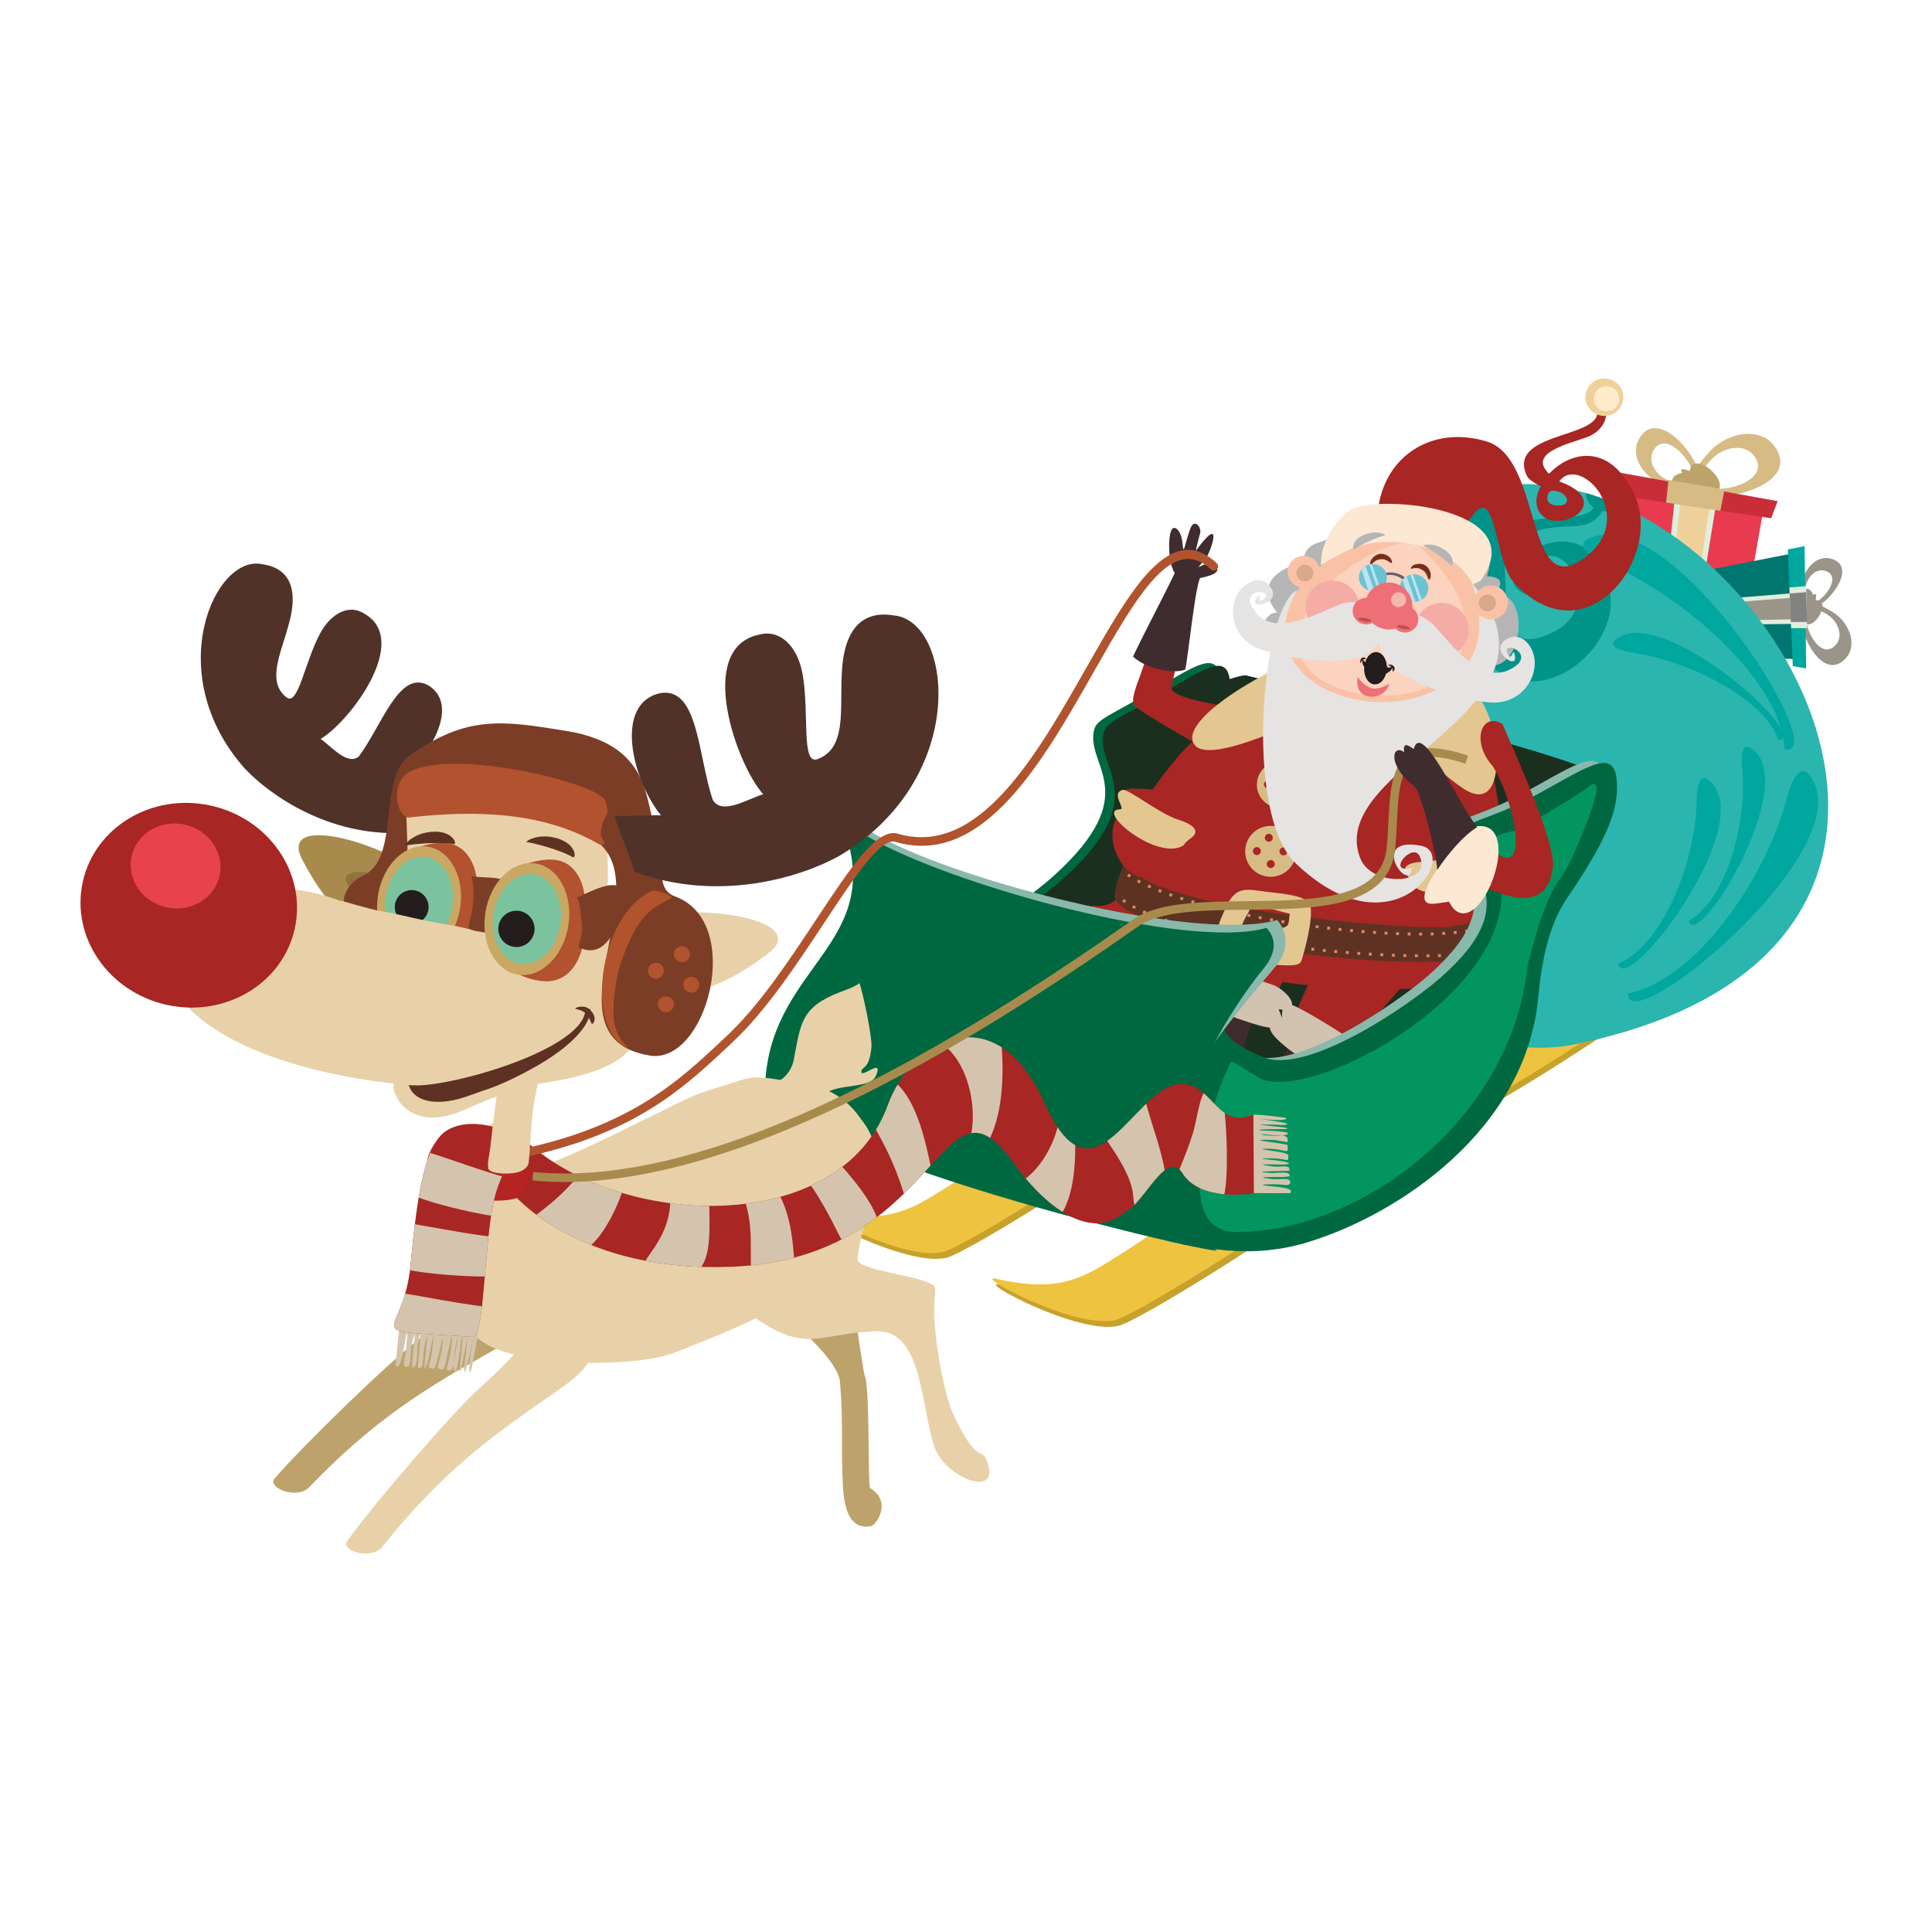 <?xml version="1.0" encoding="utf-8"?>
<!-- Designed by Vexels.com - 2016 All Rights Reserved - https://vexels.com/terms-and-conditions/  -->

<svg version="1.1" id="Layer_1" xmlns="http://www.w3.org/2000/svg" xmlns:xlink="http://www.w3.org/1999/xlink" x="0px" y="0px"
	 width="1200px" height="1200px" viewBox="0 0 1200 1200" enable-background="new 0 0 1200 1200" xml:space="preserve">
<g>
	<g>
		<path fill-rule="evenodd" clip-rule="evenodd" fill="#C7A12B" d="M1032.245,617.681l-58.747-3.828
			c-18.414,10.124-30.069,25.175-74.212,51.85c-16.239,9.811-30.225,14.601-60,7.902c-14.601-3.279,43.474,28.303,66.391,23.156
			C917.163,694.183,999.687,642.195,1032.245,617.681z"/>
		<path fill-rule="evenodd" clip-rule="evenodd" fill="#EEC340" d="M1030.31,614.485l-58.75-3.828
			c-18.419,10.118-30.069,25.175-74.21,51.85c-16.244,9.811-30.223,14.595-60.002,7.897c-14.601-3.284,43.474,28.308,66.389,23.162
			C915.223,690.987,997.752,638.999,1030.31,614.485z"/>
	</g>
	<g>
		<path fill-rule="evenodd" clip-rule="evenodd" fill="#D7BB84" d="M1055.712,295.352c-3-15.713-27.555-42.357-37.984-22.136
			c-5.647,10.923,4.157,24.446,16.664,28.186C1043.538,304.142,1054.845,307.153,1055.712,295.352L1055.712,295.352z
			 M1051.909,294.924c-0.575,7.821-8.074,5.826-14.135,4.014c-8.285-2.479-14.788-11.447-11.046-18.69
			C1033.647,266.851,1049.917,284.512,1051.909,294.924z"/>
		<path fill-rule="evenodd" clip-rule="evenodd" fill="#D7BB84" d="M1057.485,307.028c18.898,4.993,61.214-8.001,44.443-30.176
			c-9.066-11.986-29.136-8.314-39.862,3.487C1054.222,288.978,1044.942,299.85,1057.485,307.028L1057.485,307.028z
			 M1059.962,303.058c-8.313-4.751-2.162-11.96,3.037-17.685c7.108-7.824,20.417-10.259,26.428-2.315
			C1100.538,297.755,1072.495,306.371,1059.962,303.058z"/>
		<path fill-rule="evenodd" clip-rule="evenodd" fill="#BDA36B" d="M1057.551,307.569c27.373-0.297-5.951-31.322-8.045-14.963
			c-0.005,0.086-7.498-3.363-4.67,1.086c-0.203,0.245-8.014,0.847-5.8,7.287C1040.205,304.381,1055.858,307.582,1057.551,307.569z"
			/>
		<polygon fill-rule="evenodd" clip-rule="evenodd" fill="#E83B4F" points="1007.479,299.037 1095.988,312.591 1085.408,372.52 
			1003.471,361.56 		"/>
		<polygon fill-rule="evenodd" clip-rule="evenodd" fill="#C92E38" points="1003.203,293.062 1104.124,311.27 1100.105,321.904 
			1003.231,307.397 		"/>
		<polygon fill-rule="evenodd" clip-rule="evenodd" fill="#E0EEDE" points="1041.296,299.258 1067.398,303.715 1056.777,369.173 
			1034.334,366.16 		"/>
		<polygon fill-rule="evenodd" clip-rule="evenodd" fill="#F0D09A" points="1045.047,300.014 1063.52,302.939 1053.803,368.528 
			1037.744,366.689 		"/>
		<g>
			<polygon fill-rule="evenodd" clip-rule="evenodd" fill="#D7BB84" points="1036.342,298.06 1071.125,304.163 1068.55,317.232 
				1034.839,312.176 			"/>
			<polygon fill-rule="evenodd" clip-rule="evenodd" fill="#D7BB84" points="1041.33,299.112 1065.955,303.089 1063.465,316.464 
				1039.798,312.924 			"/>
		</g>
	</g>
	<g>
		<path fill-rule="evenodd" clip-rule="evenodd" fill="#9B9589" d="M1126.593,377.729c11.009-4.391,26.923-25.998,10.754-30.741
			c-8.741-2.571-17.195,6.467-18.156,16.088C1118.488,370.114,1117.897,378.761,1126.593,377.729L1126.593,377.729z
			 M1126.372,374.901c-5.769,0.685-5.378-5.048-4.907-9.709c0.63-6.381,6.24-12.366,12.03-10.668
			C1144.215,357.674,1133.667,371.989,1126.372,374.901z"/>
		<path fill-rule="evenodd" clip-rule="evenodd" fill="#9B9589" d="M1118.355,380.664c-0.969,14.447,14.439,43.383,28.204,28.066
			c7.438-8.275,1.943-22.36-8.15-28.496C1131.021,375.744,1121.809,370.525,1118.355,380.664L1118.355,380.664z M1121.59,381.907
			c2.289-6.717,8.394-3.261,13.288-0.287c6.694,4.068,10.335,13.405,5.404,18.89C1131.156,410.663,1120.944,391.483,1121.59,381.907
			z"/>
		<path fill-rule="evenodd" clip-rule="evenodd" fill="#9B9589" d="M1117.972,380.784c4.068,19.864,21.945-8.736,9.749-7.954
			c-0.065,0.005,1.388-5.93-1.448-3.245c-0.211-0.117-1.742-5.706-6.12-3.191C1117.847,367.728,1117.717,379.557,1117.972,380.784z"
			/>
		<polygon fill-rule="evenodd" clip-rule="evenodd" fill="#00766F" points="1115.85,343.256 1117.767,409.572 1053.071,406.306 
			1050.623,356.044 		"/>
		<polygon fill-rule="evenodd" clip-rule="evenodd" fill="#00A79F" points="1120.863,339.219 1121.845,415.171 1113.539,413.755 
			1110.445,341.258 		"/>
		<g>
			<polygon fill-rule="evenodd" clip-rule="evenodd" fill="#E0EEDE" points="1121.725,367.795 1121.814,387.428 1051.714,388.212 
				1051.068,373.502 			"/>
			<polygon fill-rule="evenodd" clip-rule="evenodd" fill="#9B9589" points="1121.616,370.634 1121.921,384.49 1051.563,385.873 
				1051.128,376.057 			"/>
		</g>
		<g>
			<polygon fill-rule="evenodd" clip-rule="evenodd" fill="#E0EEDE" points="1121.895,364.019 1122.356,390.176 1112.498,390.142 
				1111.427,364.91 			"/>
			<polygon fill-rule="evenodd" clip-rule="evenodd" fill="#828181" points="1121.835,367.801 1122.415,386.264 1112.334,386.34 
				1111.581,368.629 			"/>
		</g>
	</g>
	<g>
		<path fill-rule="evenodd" clip-rule="evenodd" fill="#2BB5AF" d="M826.183,600.934l-77.278-163.578
			c46.493-15.705,50.79,10.944,73.001-38.536c134.272-299.131,532.887,173.894,155.014,250.071
			C922.286,659.905,846.376,620.58,826.183,600.934z"/>
		<g>
			<defs>
				<path id="SVGID_1_" d="M826.183,600.934l-77.278-163.578c46.493-15.705,50.79,10.944,73.001-38.536
					c134.272-299.131,532.887,173.894,155.014,250.071C922.286,659.905,846.376,620.58,826.183,600.934z"/>
			</defs>
			<clipPath id="SVGID_2_">
				<use xlink:href="#SVGID_1_"  overflow="visible"/>
			</clipPath>
			<g clip-path="url(#SVGID_2_)">
				<path fill-rule="evenodd" clip-rule="evenodd" fill="#00938A" d="M844.688,332.789c13.614-27.699,46.071-35.835,74.658-18.969
					c30.639,18.075-1.156,94.764,38.586,81.666c42.115-13.882,15.788-61.107-1.273-47.985c22.25,14.663,8.256,24.151-4.298,22.703
					c-13.655-1.576-17.041-13.697-7.584-22.691c-3.456-3-6.3-5.894-6.73-8.09c-5.24-26.829,45.261-11.384,51.762-24.084
					c-4.087-2.899-5.891-8.038-4.079-12.712c2.211-5.701,8.962-8.54,15.082-6.363c6.118,2.19,9.288,8.582,7.074,14.278
					c-1.948,5.029-7.449,7.834-12.918,6.918c-2.576,5.636-8.756,8.725-14.786,9.168c-12.207,0.906-34.984,0.234-29.926,12.15
					c1.524,3.586,1.258,2.893,3.276,1.839c15.377-8.035,39.692-7.358,46.274,25.985c7.884,39.916-55.119,86.771-86.164,31.147
					c-8.545-15.317,6.209-63.177-17.544-41.57c8.848,8.056,12.705,17.481,6.006,27.371c-1.172,3.696-4.11,6.587-3.209,6.878
					c8.655,2.776,7.092,5.803,5.248,8.293c1.92,1.768,3.071,4.141,3.237,6.626c5.227,5.016,4.412,15.518,0.068,24.029
					c5.391,2.448,8.496,10.335,6.282,17.898c-3.016,10.277-15.317,20.005-31.27,15.664c-1.81-0.492-3.993-1.253-6.423-2.23
					c4.401,13.59,2.268,35.499-4.644,46.199c-1.953,28.355-6.733,56.46-14.601,70.876c-1.346,2.479-3.998,4.373-7.858,5.571
					c2.243,8.795-0.448,18.062-4.909,20.948c3.295,12.106,5.665,14.119,12.202,19.57c-5.821,7.704-152.811-30.811-150.792-40.062
					c0.542-2.485,1.664-4.72,2.024-6.501c-1.974-0.682-4.126-1.448-6.49-2.289c-2.065,1.802-4.808,4.125-12.423,1.768
					c-30.806-9.558-82.979-61.638-78.031-59.69c6.451,2.537,11.23,1.87,14.669,0.26c-0.167-0.713-0.193-1.38-0.052-2.013
					c1.128-5.199,6.667-12.241,10.038-16.294c-4.777-9.621-3.131-22.391,3.021-27.618c-1.388-3.628-0.56-5.847,3.636-4.881
					c3.813,0.883-3.401-10.694,4.675-10.592c0.294,0.002,0.69,0.164,1.162,0.445c0.38-0.052,1.003-0.042,1.839-0.151
					c1.857-0.245,11.296,2.771,15.007,4.053c5.693-4.623,11.715-8.915,17.625-12.962c4.068-2.779,8.811-5.592,13.937-8.337v-0.018
					c-0.532-11.202,29.704-21.945,55.14-27.079c1.703-4.011,3.464-7.86,5.264-11.486c-3.071-1.719-5.636-3.349-7.477-4.774
					c-12.392-9.501-11.23-24.058-4.469-32.002c6.18-7.264,17.33-8.652,21.117-2.396c0.182,0.292,0.341,0.573,0.482,0.854
					c1.964-2.901,5.61-5.436,11.991-6.855c0.852-0.188,1.623-0.31,2.326-0.365c2.282-3.631,6.951-5.339,11.34-4.107
					c4.628-6.811,11.085-4.722,15.942-5.847c5.766-6.741,14.713-13.457,22.826-13.723
					C834.239,331.096,839.148,331.645,844.688,332.789L844.688,332.789z M952.681,352.223c-0.998-0.357-2.704-1.112-4.298,0.375
					c-1.974,1.839-3.276,6.206,3.131,8.23C961.257,363.905,960.026,354.846,952.681,352.223L952.681,352.223z M903.474,435.387
					c-1.219,1.427-2.566,2.696-3.998,3.738c1.211,2.123,4.397-5.556,3.446,1.336c-0.461,3.308-3.227,2.316-5.295-0.159
					c-2.339,1.297-4.894,1.992-7.579,1.852c-0.852,1.302-1.782,2.565-2.774,3.797c3.076,1.136,6.412,1.526,10.059,0.891
					C910.139,444.599,907.269,438.034,903.474,435.387L903.474,435.387z M758.461,381.386c2.235-2.229,5.295-3.443,8.235-2.396
					c-0.016-0.261-1.982-3.776-2.469-8.09c-4.508,2.146-11.882,0.352-8.139-2.948c5.334-4.725,0.169,2.698,3.349,1.758
					c12.499-3.706-14.499-12.598-5.493,5.941C755.086,378,756.625,379.883,758.461,381.386z"/>
			</g>
		</g>
		<path fill-rule="evenodd" clip-rule="evenodd" fill="#00A79F" d="M1011.277,617.085c45.3-9.587,86.545-76.572,97.64-118.262
			c4.037-15.179,9.723-27.886,17.323-13.759C1151.438,531.907,1009.995,646.849,1011.277,617.085z"/>
		<path fill-rule="evenodd" clip-rule="evenodd" fill="#00A79F" d="M1005.107,598.687c30.433-13.895,48.024-68.032,48.647-99.463
			c0.224-11.436,2.042-21.375,9.876-12.504C1089.638,516.163,1009.373,620.08,1005.107,598.687z"/>
		<path fill-rule="evenodd" clip-rule="evenodd" fill="#00A79F" d="M1108.385,465.407c-2.258-44.039-64.81-95.288-106.224-113.597
			c-15.072-6.668-27.3-14.392-11.342-18.771C1043.744,318.524,1139.077,472.288,1108.385,465.407z"/>
		<path fill-rule="evenodd" clip-rule="evenodd" fill="#00A79F" d="M1048.823,572.063c25.808-15.224,36.046-65.357,33.4-93.585
			c-0.961-10.267-0.341-19.344,7.574-12.1C1116.035,490.392,1054.818,590.852,1048.823,572.063z"/>
		<path fill-rule="evenodd" clip-rule="evenodd" fill="#00A79F" d="M1104.728,459.666c-9.762-27.524-58.859-49.371-88.412-53.934
			c-10.757-1.662-19.917-4.479-10.699-9.965C1036.202,377.573,1125.361,458.815,1104.728,459.666z"/>
	</g>
	<path fill-rule="evenodd" clip-rule="evenodd" fill="#BDA36B" d="M337.927,811.023l-29.775-26.308
		c-12.671,18.633-28.285,32.543-46.428,45.948c-18.518,13.689-72.626,66.23-91.189,87.646c-4.904,5.66,13.845,13.416,21.529,5.425
		c40.042-41.654,70.978-60.695,113.66-84.646C328.811,826.129,327.384,823.905,337.927,811.023z"/>
	<path fill-rule="evenodd" clip-rule="evenodd" fill="#BDA36B" d="M531.964,822.553l-49.84-5.014
		c10.699,1.081,38.56,28.467,39.583,40.469c2.274,26.626,0.469,40.281,1.818,64.485c0.547,9.738,2.229,28.306,17.427,25.43
		c3.37-0.641,13.392-15.301-0.466-23.576c-1.61-0.964-0.042-63.821-3.433-70.037C536.483,853.263,532.625,826.502,531.964,822.553z"
		/>
	<path fill-rule="evenodd" clip-rule="evenodd" fill="#006840" d="M494.363,649.899l45.956-111.42l-1.38,2.854l-1.295,2.724
		l-1.19,2.61l-1.104,2.49l-1,2.383l-0.891,2.276l-0.792,2.172l-0.693,2.078l-0.57,1.99l-0.471,1.894l-0.349,1.818l-0.232,1.737
		l-0.12,1.669l0.005,1.591l0.135,1.534l0.25,1.472l0.385,1.425l0.516,1.367l0.651,1.32l0.781,1.289l0.922,1.247l1.068,1.216
		l1.206,1.193l1.36,1.172l1.5,1.151l1.654,1.146l1.808,1.128l1.964,1.138l2.115,1.135l2.284,1.138l2.443,1.156l2.605,1.167
		l2.406,0.862l2.573,0.57l2.745,0.297l2.896,0.029l3.045-0.211l3.164-0.451l3.287-0.669l3.38-0.878l3.477-1.07l3.55-1.253
		l3.617-1.414l3.667-1.573l3.706-1.711l3.727-1.834l3.748-1.948l3.735-2.05l3.727-2.128l3.696-2.203l3.662-2.266l3.612-2.302
		l3.537-2.336l3.467-2.354l3.37-2.352l3.266-2.347l3.152-2.318l3.024-2.289l2.876-2.229l2.716-2.172l2.553-2.089l2.375-2
		l2.175-1.894l1.961-1.774l4.73-4.477l4.238-4.297l3.787-4.123l3.357-3.961l2.943-3.803l2.555-3.652l2.185-3.5l1.839-3.368
		l1.516-3.229l1.213-3.105l0.94-2.987l0.677-2.878l0.445-2.771l0.226-2.659l0.039-2.576l-0.125-2.49l-0.281-2.404l-0.412-2.328
		l-0.5-2.269l-0.591-2.206l-0.651-2.149l-0.68-2.102l-0.703-2.06l-0.69-2.029l-0.667-1.993l-0.615-1.974l-0.542-1.964l-0.451-1.948
		l-0.331-1.948l-0.19-1.948l-0.031-1.964l0.151-1.979l0.099-0.726l0.122-0.685l0.143-0.651l0.167-0.617l0.201-0.589l0.229-0.562
		l0.271-0.542l0.299-0.526l0.352-0.516l0.391-0.505l0.445-0.495l0.497-0.498l0.55-0.505l0.612-0.505l0.68-0.518l0.742-0.529
		l0.818-0.552l0.885-0.57l0.961-0.596l1.052-0.628l1.133-0.659l1.211-0.696l1.302-0.737l1.404-0.786l1.503-0.831l1.602-0.888
		l1.703-0.94l1.813-1.003l1.935-1.065l2.031-1.136l2.159-1.211l2.279-1.281l2.735-1.563l2.667-1.534l2.584-1.516l2.524-1.485
		l2.435-1.443l2.365-1.401l2.289-1.357l2.209-1.302l2.138-1.242l2.057-1.177l1.979-1.117l1.904-1.032l1.828-0.956l1.743-0.872
		l1.664-0.781l1.591-0.682l1.508-0.581l1.432-0.474l1.344-0.362l1.271-0.245l1.188-0.122l1.102,0.005l1.021,0.146l0.943,0.281
		l0.852,0.427l0.776,0.578l0.69,0.734l0.607,0.896l0.521,1.063l0.44,1.234l0.352,1.409l0.271,1.596l0.201,1.807l0.135,1.818
		l0.065,1.82v1.828l-0.07,1.842l-0.141,1.844l-0.206,1.859l-0.266,1.873l-0.341,1.888l-0.401,1.904l-0.458,1.925l-0.526,1.938
		l-0.586,1.964l-0.651,1.979l-0.711,2.006l-0.773,2.031l-0.831,2.063l-0.886,2.084l-0.948,2.12l-1,2.146l-1.063,2.18l-1.122,2.209
		l-1.172,2.25l-1.221,2.289l-1.284,2.323l-1.331,2.365l-1.394,2.404l-1.438,2.443l-1.487,2.495l-1.542,2.534l-1.594,2.586
		l-1.638,2.633l-0.586,0.932c-18.653,28.871-15.387,39.737-22.466,80.401l-1.607,7.056l-1.953,6.889l-2.263,6.722l-2.571,6.555
		l-2.87,6.381l-3.136,6.212l-3.401,6.048c-34.656,55.843-96.567,83.182-157.262,77.132l-2.057-0.229l-1.995-0.247L529,691.276
		l-1.883-0.268l-1.813-0.276l-1.753-0.271l-1.695-0.271l-1.623-0.26l-1.563-0.25l-1.503-0.226l-1.432-0.203l-1.367-0.172
		l-1.297-0.146L494.363,649.899z"/>
	<polygon fill-rule="evenodd" clip-rule="evenodd" fill="#1B2F1E" points="566.828,602.804 786.371,664.656 789.158,665.255 
		792.127,665.567 795.257,665.622 798.544,665.421 801.972,664.987 805.506,664.325 809.163,663.447 812.911,662.379 
		816.747,661.129 820.643,659.705 824.592,658.129 828.587,656.41 832.606,654.561 836.638,652.597 840.669,650.539 
		844.683,648.391 848.67,646.166 852.606,643.887 856.494,641.559 860.305,639.205 864.032,636.824 867.657,634.451 
		871.183,632.081 874.569,629.732 877.822,627.422 880.911,625.169 883.847,622.971 886.592,620.856 889.136,618.837 
		891.48,616.923 893.595,615.126 898.669,610.597 903.232,606.245 907.3,602.067 910.897,598.051 914.051,594.199 916.786,590.495 
		919.132,586.935 921.093,583.523 922.716,580.239 924.011,577.082 925.003,574.043 925.716,571.115 926.178,568.302 
		926.414,565.586 926.438,562.961 926.284,560.427 925.969,557.973 925.513,555.593 924.951,553.285 924.305,551.035 
		923.589,548.842 922.838,546.698 922.065,544.594 921.304,542.526 920.573,540.486 919.903,538.473 919.301,536.47 
		918.799,534.481 918.434,532.496 918.218,530.509 918.169,528.506 918.32,526.49 918.419,525.75 918.549,525.055 918.7,524.393 
		918.88,523.766 919.091,523.167 919.33,522.594 919.622,522.044 919.942,521.508 920.317,520.987 920.739,520.476 921.216,519.968 
		921.755,519.463 922.346,518.958 923.002,518.447 923.729,517.926 924.531,517.385 925.412,516.835 926.365,516.257 
		927.407,515.658 928.527,515.025 929.751,514.356 931.061,513.652 932.465,512.913 933.973,512.121 935.59,511.285 937.32,510.391 
		939.15,509.441 941.109,508.428 943.185,507.357 945.378,506.209 947.706,504.992 950.167,503.695 953.11,502.128 955.978,500.575 
		958.768,499.052 961.476,497.554 964.102,496.101 966.646,494.684 969.11,493.317 971.495,492.004 973.795,490.751 
		976.014,489.561 978.148,488.443 980.2,487.402 982.163,486.435 984.047,485.558 985.846,484.771 987.552,484.089 989.188,483.505 
		990.719,483.034 992.183,482.667 993.545,482.427 994.827,482.313 996.02,482.331 776.474,420.479 775.281,420.461 
		774.005,420.581 772.637,420.823 771.179,421.182 769.642,421.656 768.009,422.24 766.301,422.925 764.503,423.712 762.62,424.589 
		760.657,425.55 758.602,426.592 756.469,427.72 754.255,428.907 751.95,430.157 749.572,431.47 747.105,432.837 744.558,434.252 
		741.933,435.708 739.227,437.2 736.438,438.729 733.567,440.281 730.622,441.849 728.163,443.141 725.837,444.362 723.639,445.506 
		721.566,446.582 719.612,447.595 717.779,448.545 716.047,449.436 714.432,450.275 712.929,451.061 711.518,451.806 
		710.205,452.515 708.984,453.176 707.861,453.812 706.829,454.405 705.869,454.983 704.996,455.538 704.189,456.075 
		703.465,456.601 702.803,457.111 702.212,457.619 701.675,458.125 701.199,458.625 700.779,459.135 700.396,459.656 
		700.076,460.193 699.787,460.747 699.547,461.32 699.337,461.919 699.162,462.542 699.011,463.208 698.886,463.899 
		698.774,464.641 698.626,466.66 698.675,468.657 698.896,470.647 699.261,472.634 699.756,474.629 700.357,476.622 701.029,478.64 
		701.761,480.679 702.527,482.742 703.293,484.847 704.048,486.995 704.767,489.188 705.418,491.439 705.978,493.746 
		706.423,496.127 706.739,498.575 706.895,501.117 706.869,503.74 706.64,506.456 706.179,509.269 705.467,512.196 704.47,515.231 
		703.173,518.387 701.555,521.672 699.586,525.089 697.242,528.647 694.513,532.348 691.351,536.205 687.754,540.216 
		683.689,544.398 679.128,548.75 674.049,553.28 671.937,555.072 669.601,556.986 667.049,559.01 664.303,561.13 661.378,563.318 
		658.282,565.575 655.026,567.886 651.64,570.23 648.124,572.6 644.494,574.983 640.761,577.353 636.954,579.718 633.068,582.041 
		629.125,584.32 625.142,586.544 621.126,588.688 617.097,590.751 613.065,592.709 609.049,594.558 605.057,596.277 601.1,597.856 
		597.201,599.283 593.375,600.533 589.62,601.601 585.971,602.479 582.426,603.135 579.001,603.575 575.725,603.776 
		572.589,603.721 569.622,603.403 	"/>
	<path fill-rule="evenodd" clip-rule="evenodd" fill="#1B2F1E" d="M500.348,651.602l45.962-111.42l-1.38,2.854l-1.292,2.729
		l-1.198,2.61l-1.097,2.49l-0.997,2.378l-0.896,2.282l-0.797,2.172l-0.688,2.073l-0.576,1.99l-0.466,1.899l-0.349,1.813
		l-0.237,1.737l-0.115,1.664v1.596l0.13,1.534l0.261,1.472l0.38,1.419l0.518,1.372l0.654,1.32l0.781,1.289l0.922,1.245l1.063,1.219
		l1.211,1.19l1.355,1.172l1.508,1.159l1.646,1.136l1.81,1.143l1.964,1.128l2.118,1.131l2.284,1.148l2.443,1.151l2.607,1.172
		l2.399,0.857l2.578,0.57l2.745,0.297l2.896,0.034l3.039-0.216l3.172-0.45l3.279-0.669l3.381-0.878l3.487-1.068l3.547-1.25
		l3.615-1.42l3.667-1.573l3.706-1.706l3.727-1.839l3.738-1.948l3.74-2.044l3.732-2.133l3.698-2.206l3.654-2.258l3.612-2.305
		l3.542-2.334l3.461-2.354l3.375-2.354l3.261-2.349l3.157-2.318l3.019-2.284l2.881-2.24l2.716-2.167l2.553-2.089l2.37-2l2.18-1.893
		l1.964-1.774l4.727-4.472l4.238-4.298l3.787-4.128l3.357-3.962l2.943-3.797l2.552-3.651l2.188-3.506l1.839-3.368l1.516-3.229
		l1.214-3.107l0.938-2.99l0.68-2.87l0.44-2.764l0.237-2.669l0.029-2.576l-0.13-2.485l-0.281-2.414l-0.393-2.323l-0.513-2.268
		l-0.584-2.206l-0.654-2.149l-0.68-2.099l-0.701-2.063l-0.693-2.024l-0.669-1.998l-0.612-1.974l-0.547-1.958l-0.445-1.953
		l-0.331-1.948l-0.19-1.948l-0.031-1.964l0.151-1.979l0.102-0.727l0.12-0.68l0.141-0.656l0.169-0.617l0.2-0.586l0.232-0.56
		l0.263-0.547l0.307-0.531l0.344-0.51l0.396-0.5l0.443-0.5l0.5-0.497l0.549-0.5l0.617-0.513l0.677-0.51l0.74-0.537l0.813-0.544
		l0.891-0.57l0.961-0.602l1.052-0.622l1.123-0.662l1.221-0.693l1.302-0.745l1.409-0.781l1.498-0.828l1.602-0.888l1.703-0.94
		l1.813-1.008l1.925-1.063l2.044-1.138l2.154-1.211l2.284-1.281l2.735-1.56l2.664-1.542l2.589-1.505l2.516-1.485l2.438-1.443
		l2.365-1.406l2.289-1.354l2.209-1.302l2.133-1.245l2.06-1.177l1.982-1.112l1.899-1.039l1.823-0.953l1.753-0.87l1.664-0.781
		l1.591-0.685l1.513-0.581l1.425-0.474l1.352-0.362l1.26-0.247l1.188-0.12l1.107,0.01l1.021,0.141l0.937,0.281l0.857,0.43
		l0.776,0.576l0.688,0.737l0.609,0.893l0.521,1.065l0.44,1.232l0.352,1.412l0.26,1.594l0.211,1.813l0.135,1.813l0.065,1.823v1.828
		l-0.075,1.834l-0.135,1.854l-0.206,1.854l-0.271,1.878l-0.336,1.888l-0.398,1.899l-0.461,1.925l-0.532,1.943l-0.581,1.959
		l-0.651,1.982l-0.716,2.008l-0.766,2.029l-0.833,2.06l-0.886,2.089l-0.948,2.112l-1,2.149l-1.063,2.18l-1.123,2.209l-1.172,2.25
		l-1.227,2.287l-1.276,2.326l-1.339,2.365l-1.388,2.404l-1.443,2.448l-1.487,2.495l-1.537,2.534l-1.594,2.586l-1.633,2.633
		l-0.597,0.927c-18.653,28.865-15.382,39.737-22.464,80.403l-1.604,7.053l-1.948,6.889l-2.269,6.722l-2.573,6.55l-2.868,6.386
		l-3.144,6.217l-3.396,6.04c-34.653,55.851-96.569,83.185-157.265,77.145l-2.052-0.24l-2-0.247l-1.933-0.266l-1.878-0.268
		l-1.813-0.276l-1.753-0.276l-1.693-0.266l-1.625-0.26l-1.563-0.245l-1.5-0.227l-1.435-0.206l-1.373-0.175l-1.302-0.146
		L500.348,651.602z"/>
	<polygon fill-rule="evenodd" clip-rule="evenodd" fill="#1B2F1E" points="754.786,621.692 709.765,597.249 751.466,588.068 
		882.125,621.853 840.93,642.731 	"/>
	<g>
		<path fill-rule="evenodd" clip-rule="evenodd" fill="#A82623" d="M823.699,556.199c-5.49,8.73-37.112,79.234-43.857,78.817
			c-38.039-2.334-20.398-39.771-17.187-72.436c3.756-38.177,18.94-19.984,54.543-9.733
			C818.37,553.189,821.865,555.418,823.699,556.199z"/>
		<path fill-rule="evenodd" clip-rule="evenodd" fill="#3F2C2F" d="M759.354,621.387l20.086,7.743
			c-1.284,3.972-20.698,63.56-25.326,74.478c-0.245,0.573-5.029-1.315-5.133-1.701c-0.25-0.888-1.008-2-1.359-3.878
			c-0.039-0.18-0.393-1.763-2.503-1.287c-3.321,0.745-9.678,3.209-16.63,0.966c-21.57-6.967-34.804-13.009-25.099-11.936
			c6.728,0.745,28.946,3.94,32.231-4.014C738.836,673.988,756.69,629.628,759.354,621.387z"/>
		<path fill-rule="evenodd" clip-rule="evenodd" fill="#D2C2B0" d="M794.275,626.917c0.19,2.365,11.452,17.763-16.538,8.725
			c-28.402-9.171-35.885-14.689-35.174-18.594c0.505-2.794,6.712-4.266,5.451-7.918c-1.443-4.172-0.393-6.743,1.992-7.85
			c3.396-1.589,39.76,9.723,42.557,11.27C802.902,618.272,807.79,628.854,794.275,626.917z"/>
	</g>
	<path fill-rule="evenodd" clip-rule="evenodd" fill="#1B2F1E" d="M991.521,480.039c-31.506-14.611-151.839-44.162-217.597-60.484
		c-4.451-1.107-60.362,18.317-78.695,42.815c-5.1,6.813,7.853,12.848,7.537,30.262c-0.305,16.533-6.345,11.418,10.254,18.362
		c14.968,6.256,184.607,48.402,213.904,55.114c41.425,9.499,8.616-5.714,2.69-36.867
		C922.953,494.205,987.693,499.653,991.521,480.039z"/>
	<g>
		<defs>
			<path id="SVGID_3_" d="M991.521,480.039c-31.506-14.611-151.839-44.162-217.597-60.484c-4.451-1.107-60.362,18.317-78.695,42.815
				c-5.1,6.813,7.853,12.848,7.537,30.262c-0.305,16.533-6.345,11.418,10.254,18.362c14.968,6.256,184.607,48.402,213.904,55.114
				c41.425,9.499,8.616-5.714,2.69-36.867C922.953,494.205,987.693,499.653,991.521,480.039z"/>
		</defs>
		<clipPath id="SVGID_4_">
			<use xlink:href="#SVGID_3_"  overflow="visible"/>
		</clipPath>
		<g clip-path="url(#SVGID_4_)">
			<path fill-rule="evenodd" clip-rule="evenodd" fill="#1B2F1E" d="M712.89,424.634l-33.877,33.822
				c39.752,3.94,78.687,20.531,117.577,30.389c32.783,8.314,64.039,16.197,95.783,24.779c6.23,1.688,38.778,13.142,39.01,13.163
				l69.584-41.37l-3.086-19.174l-248.846-59.111L712.89,424.634z"/>
		</g>
	</g>
	<g>
		<path fill-rule="evenodd" clip-rule="evenodd" fill="#A82623" d="M883.055,599.017c-7.543,7.027-56.174,67.071-62.591,64.94
			c-36.171-12.017-9.517-43.667,1.953-74.423c13.413-35.945,23.427-14.465,55.215,4.574
			C878.679,594.733,881.482,597.79,883.055,599.017z"/>
		<path fill-rule="evenodd" clip-rule="evenodd" fill="#3F2C2F" d="M804.149,645.536l17.437,12.632
			c-2.261,3.511-36.296,56.132-43.568,65.493c-0.388,0.492-4.519-2.555-4.529-2.964c-0.021-0.914-0.461-2.185-0.32-4.089
			c0.01-0.185,0.07-1.802-2.084-1.888c-3.412-0.13-10.178,0.628-16.325-3.331c-19.06-12.257-30.308-21.487-21.203-17.961
			c6.311,2.443,26.97,11.223,32.189,4.375C770.846,691.112,799.466,652.813,804.149,645.536z"/>
		<path fill-rule="evenodd" clip-rule="evenodd" fill="#D2C2B0" d="M836.492,659.832c-0.419,2.323,6.511,20.099-18.221,4.191
			c-25.107-16.148-30.915-23.396-29.233-26.988c1.201-2.571,7.584-2.399,7.303-6.256c-0.331-4.409,1.352-6.618,3.935-7.084
			c3.683-0.659,35.934,19.596,38.245,21.81C847.05,653.68,849.056,665.166,836.492,659.832z"/>
	</g>
	
		<polygon fill-rule="evenodd" clip-rule="evenodd" fill="none" stroke="#1A1414" stroke-width="0.577" stroke-linejoin="bevel" stroke-miterlimit="2.613" points="
		549.508,545.49 769.116,606.63 767.65,609.48 766.277,612.196 765.003,614.801 763.832,617.285 762.779,619.658 761.829,621.932 
		760.982,624.101 760.256,626.172 759.654,628.154 759.164,630.052 758.802,631.865 758.563,633.605 758.448,635.267 
		758.471,636.866 758.623,638.397 758.904,639.874 759.334,641.299 759.904,642.671 760.615,644.002 761.467,645.294 
		762.48,646.552 763.641,647.784 764.954,648.987 766.431,650.17 768.058,651.331 769.859,652.487 771.817,653.644 773.95,654.787 
		776.245,655.944 778.719,657.105 781.373,658.277 784.204,659.465 786.803,660.348 567.187,599.207 564.583,598.33 
		561.765,597.139 559.108,595.967 556.639,594.803 554.336,593.652 552.206,592.506 550.247,591.352 548.45,590.191 
		546.817,589.029 545.338,587.846 544.036,586.643 542.869,585.411 541.863,584.161 541.002,582.867 540.29,581.536 539.72,580.163 
		539.293,578.736 539.007,577.262 538.858,575.731 538.837,574.126 538.947,572.464 539.189,570.725 539.553,568.912 
		540.041,567.019 540.65,565.036 541.371,562.961 542.213,560.794 543.166,558.52 544.226,556.145 545.398,553.66 546.661,551.055 
		548.034,548.342 	"/>
	<g>
		<path fill-rule="evenodd" clip-rule="evenodd" fill="#A82623" d="M748.715,466.938l23.091-27.113
			c-7.735-0.531-45.461-5.886-44.17-12.882c3.045-16.536,8.496-30.897,6.501-36.187c-4.157-11.038-16.75-3.716-17.992,2.295
			c-5.17,24.99-16.27,41.008-10.97,45.633c3.368,2.933,9.983,7.376,39.716,24.428C745.439,463.422,748.509,466.084,748.715,466.938z
			"/>
		<path fill-rule="evenodd" clip-rule="evenodd" fill="#B5B5B5" d="M841.912,329.567l64.938,9.819
			c28.29-0.362,14.997,18.414,17.119,18.549c16.039,1.049,1.604,11.108,8.116,11.759c17.632,1.747,13.629,45.722-7.053,43.669
			c-15.898-1.578-10.97-7.548-28.543-9.293c-25.464-2.529-45.401-6.266-70.506-4.167c-4.337,0.365-33.189,0.677-36.538-0.661
			c-9.363-3.722-4.485-19.445,3.79-18.622c-0.18-0.612-15.257-16.492,4.779-27.253c11.762-6.324,9.577,9.116,11.132-3.904
			c1.823-15.247,13.463-10.564,17.434-16.765C829.975,327.395,837.083,328.28,841.912,329.567z"/>
		<path fill-rule="evenodd" clip-rule="evenodd" fill="#A82623" d="M697.823,551.972l224.502,29.488
			c10.34,20.542,12.429,21.638,21.93,26.386c-3.592,9.397-155.759,8.22-156.244-1.758c-0.266-5.373,1.987-10.314-3.248-10.429
			c-4.613-0.099-2.099,8.332-14.921,7.629c-32.283-1.768-96.413-41.469-91.123-40.763
			C692.234,564.325,696.326,555.223,697.823,551.972z"/>
		<path fill-rule="evenodd" clip-rule="evenodd" fill="#5E3222" d="M699.49,533.683l227.005,34.538
			c4.688,8.741,4.357,19.409,0.409,23.211c-3.935,3.787-18.052,6.673-59.411,5.784c-12.898-0.271-50.957-2.774-88.204-9.285
			c-43.709-7.644-86.365-20.133-86.907-30.996C691.979,548.81,699.472,534.361,699.49,533.683z"/>
		<path fill-rule="evenodd" clip-rule="evenodd" fill="#A82623" d="M800.953,415.27l113.204,14.242
			c12.817,37.952,24.86,102.956,18.502,131.04c-2.12,9.337-18.877,15.955-49.243,15.268c-26.128-0.586-187.768-12.528-184.531-45.06
			c2.112-21.302,16.64-41.078,30.655-58.213C749.778,447.795,796.07,415.036,800.953,415.27z"/>
		<path fill-rule="evenodd" clip-rule="evenodd" fill="#D7BB84" d="M799.831,517.054c-6.48-5.86-16.484-5.355-22.344,1.123
			c-5.86,6.477-5.36,16.484,1.117,22.344c6.485,5.863,16.484,5.355,22.344-1.12C806.808,532.918,806.308,522.914,799.831,517.054
			L799.831,517.054z M790.95,534.832c1.013,0.922,1.094,2.485,0.172,3.5c-0.917,1.016-2.485,1.091-3.498,0.174
			c-1.01-0.917-1.091-2.485-0.169-3.495C788.366,533.996,789.934,533.915,790.95,534.832L790.95,534.832z M782.326,526.776
			c1.016,0.922,1.091,2.485,0.174,3.498c-0.917,1.016-2.479,1.096-3.5,0.174c-1.013-0.917-1.089-2.479-0.172-3.498
			C779.75,525.94,781.313,525.86,782.326,526.776L782.326,526.776z M789.739,518.523c1.013,0.922,1.091,2.485,0.174,3.495
			c-0.917,1.018-2.485,1.096-3.5,0.174c-1.011-0.917-1.086-2.479-0.172-3.495C787.155,517.687,788.725,517.606,789.739,518.523
			L789.739,518.523z M798.839,526.967c1.018,0.917,1.099,2.485,0.177,3.498c-0.917,1.016-2.479,1.096-3.498,0.174
			c-1.011-0.917-1.091-2.485-0.169-3.495C796.26,526.13,797.823,526.05,798.839,526.967z"/>
		<path fill-rule="evenodd" clip-rule="evenodd" fill="#D7BB84" d="M804.837,476.642c-5.933-5.36-15.077-4.899-20.438,1.026
			c-5.36,5.925-4.899,15.067,1.031,20.432c5.92,5.355,15.067,4.899,20.427-1.026C811.218,491.147,810.757,482.003,804.837,476.642
			L804.837,476.642z M796.711,492.897c0.932,0.841,1.003,2.274,0.162,3.198c-0.844,0.927-2.277,0.997-3.196,0.161
			c-0.927-0.836-1.003-2.269-0.161-3.196C794.351,492.129,795.778,492.059,796.711,492.897L796.711,492.897z M788.827,485.532
			c0.932,0.839,1.003,2.271,0.159,3.196c-0.836,0.927-2.274,0.997-3.193,0.167c-0.927-0.841-1.003-2.269-0.162-3.201
			C786.472,484.766,787.9,484.69,788.827,485.532L788.827,485.532z M795.604,477.984c0.932,0.841,0.997,2.274,0.164,3.196
			c-0.841,0.932-2.274,1.003-3.204,0.167c-0.922-0.841-0.992-2.276-0.156-3.201C793.244,477.218,794.677,477.143,795.604,477.984
			L795.604,477.984z M803.928,485.709c0.927,0.836,0.997,2.268,0.161,3.196c-0.836,0.925-2.269,0.995-3.201,0.159
			c-0.927-0.841-0.992-2.274-0.156-3.201C801.571,484.938,803.003,484.867,803.928,485.709z"/>
		<g>
			<path fill-rule="evenodd" clip-rule="evenodd" fill="#A82623" d="M878.078,549.297l43.232-5.821
				c5.844,11.181-8.329,35.51-27.063,32.113C894.186,575.785,873.528,574.381,878.078,549.297z"/>
			<path fill-rule="evenodd" clip-rule="evenodd" fill="#A82623" d="M906.969,529.271c0.016-1.182-1.193-6.537-2.805-7.944
				c2.193,0.344,14.616,2.92,16.283,4.266c2.516,2.029,3.232,0.867-4.162,4.61c-3.227,1.623-18.682,5.86-22.651,6.457
				c-1.232,0.185-21.258,5.183-18.013-0.482C876.52,534.616,903.714,530.743,906.969,529.271z"/>
			<path fill-rule="evenodd" clip-rule="evenodd" fill="#E3C690" d="M885.495,535.163c12.103-0.526,34.817-9.965,37.692-8.285
				c6.962,4.071-5.399,10.9-1.662,12.061c15.192,4.727-32.087,25.295-44.289,10.428c-0.182-0.227,0.641-0.646-3.047-5.409
				C867.308,535.072,884.589,535.207,885.495,535.163z"/>
		</g>
		<path fill-rule="evenodd" clip-rule="evenodd" fill="#E3C690" d="M811.572,447.3l-12.147-34.814
			c-24.795,10.394-62.732,34.437-58.619,47.881c2.05,6.712,12.176,9.353,46.469-4.076C790.791,454.913,808.501,447.98,811.572,447.3
			z"/>
		<path fill-rule="evenodd" clip-rule="evenodd" fill="#F9C2A6" d="M886.503,327.65c27.178,25.326,54.481,62.471,20.341,98.846
			c-33.686,35.895-171.063,9.538-91.178-70.561C827.676,343.886,873.278,315.331,886.503,327.65z"/>
		<path fill-rule="evenodd" clip-rule="evenodd" fill="#E3C690" d="M911.376,427.204l-41.273,28.905
			c-0.091,0.719,23.672,23.474,38.539,33.502C940.338,510.988,931.868,434.695,911.376,427.204z"/>
		<path fill-rule="evenodd" clip-rule="evenodd" fill="#FBD3BF" d="M881.763,339.344c21.44,20.432,42.959,50.436,15.898,79.929
			c-26.696,29.092-135.262,8.024-71.957-56.921C835.221,352.585,871.335,329.398,881.763,339.344z"/>
		<path fill-rule="evenodd" clip-rule="evenodd" fill="#E6E3E3" d="M805.576,366.579c-34.832,61.927,61.19,90.358,100.091,52.238
			c14.606-14.314,16.479-30.874,8.715-56.476c67.18,78.744-91.465,113.012-69.615,170.49c7.139,18.784,45.329,16.622,37.018-0.995
			c-4.389-9.308-21.438,11.22-4.938,7.282c0.125-0.365,0.854-7.553,0.094,0.115c-1.667,16.796-27.558-20.297,5.647-13.944
			c24.644,4.709-16.7,69.584-78.025,10.728C772.236,504.992,783.829,376.862,805.576,366.579z"/>
		<path fill-rule="evenodd" clip-rule="evenodd" fill="#F5ACA6" d="M829.72,360.693c-9.121-1.183-17.471,5.17-18.643,14.197
			c-1.172,9.019,5.269,17.299,14.385,18.482c9.124,1.193,17.473-5.16,18.646-14.184C845.284,370.166,838.836,361.886,829.72,360.693
			z"/>
		<path fill-rule="evenodd" clip-rule="evenodd" fill="#F5ACA6" d="M897.598,374.648c-9.222-1.196-17.669,5.225-18.851,14.351
			c-1.19,9.132,5.321,17.502,14.549,18.703c9.225,1.203,17.671-5.225,18.851-14.351C913.34,384.225,906.818,375.851,897.598,374.648
			z"/>
		<path fill-rule="evenodd" clip-rule="evenodd" fill="#782D1A" d="M864.623,349.017c-0.612-3.495-4.547-5.324-7.535-4.995
			c-3.615,0.412-7.222,4.805-5.719,6.996c0.451,0.662,1.677-4.008,7.563-3.667C861.948,347.53,865.019,351.252,864.623,349.017z"/>
		<path fill-rule="evenodd" clip-rule="evenodd" fill="#782D1A" d="M888.095,359.623c1.633-3.146-0.38-6.996-2.956-8.548
			c-3.12-1.875-8.655-0.578-8.795,2.076c-0.039,0.794,3.774-2.164,8.235,1.688C886.862,356.81,887.042,361.631,888.095,359.623z"/>
		<path fill-rule="evenodd" clip-rule="evenodd" fill="#E6E3E3" d="M851.71,404.076c18.153-13.049,1.453-36.867-20.406-28.28
			c-12.955,5.089-38.859,19.904-51.272,4.722c-13.58-16.619,14.846-14.546,3.745-7.509c-2.823,1.795,0.211-7.141-3.706-0.922
			c-4.498,7.149,18.896,2.31,7.475-9.345c-5.3-5.417-15.718-1.094-19.776,7.949c-4.438,9.881-1.724,25.076,12.741,31.582
			C794.335,408.483,839.078,416.148,851.71,404.076z"/>
		<path fill-rule="evenodd" clip-rule="evenodd" fill="#E6E3E3" d="M859.153,406.425c-11.34-20.401,15.025-35.468,31.848-17.638
			c9.978,10.569,27.85,36.091,46.326,27.264c20.221-9.652-7.548-20.336-0.193-8.756c1.872,2.953,2.985-6.834,3.912,0.779
			c1.07,8.754-18.87-6.217-2.912-12.147c7.423-2.758,15.338,5.962,15.147,16.304c-0.201,11.306-9.527,24.448-26.086,24.159
			C911.376,436.109,865.704,423.446,859.153,406.425z"/>
		
			<path fill-rule="evenodd" clip-rule="evenodd" fill="#241D1E" stroke="#1A1414" stroke-width="0.577" stroke-miterlimit="22.926" d="
			M854.945,405.347c-3.717-0.224-7.001,3.938-7.332,9.303c-0.331,5.365,2.419,9.907,6.131,10.131
			c3.716,0.232,6.996-3.935,7.324-9.303C861.396,410.113,858.651,405.574,854.945,405.347z"/>
		<path fill-rule="evenodd" clip-rule="evenodd" fill="#F9C2A6" d="M811.093,345.321c-5.496-0.716-10.535,3.11-11.236,8.55
			c-0.711,5.443,3.17,10.434,8.675,11.15c5.496,0.716,10.53-3.117,11.231-8.556C820.474,351.023,816.586,346.032,811.093,345.321z"
			/>
		<path fill-rule="evenodd" clip-rule="evenodd" fill="#EE7076" d="M862.76,424.644c-1.935,10.587-22.19,12.28-19.536-4.107
			c0.021-0.091,3.787,5.509,8.645,6.918C855.979,428.642,861.107,425.805,862.76,424.644z"/>
		<path fill-rule="evenodd" clip-rule="evenodd" fill="#241D1E" d="M849.936,412.447l10.259-1.016
			c0.69,1.385,1.313,3.433,2.615,3.284c0.62-0.065,3.409-2.154,1.383,1.196c-0.331,0.557-1.083,1.224-2.711,2.214
			c-2.458,1.5-16.663-0.484-15.252-8.605C846.404,408.525,847.373,412.192,849.936,412.447z"/>
		<path fill-rule="evenodd" clip-rule="evenodd" fill="#241D1E" d="M862.117,413.262c2.099-1.596,6.082,1.477,2.907,4.008
			c-0.021,0.01,0.211-1.633-0.445-2.701C864.021,413.668,862.62,413.327,862.117,413.262z"/>
		<path fill-rule="evenodd" clip-rule="evenodd" fill="#241D1E" d="M845.292,411.986c-1.445-1.742,1.037-5.29,3.331-2.654
			c0.01,0.018-1.407-0.117-2.295,0.489C845.574,410.332,845.334,411.556,845.292,411.986z"/>
		<path fill-rule="evenodd" clip-rule="evenodd" fill="#A82623" d="M907.329,332.919l-51.652-14.655
			c3.5-35.218,34.111-54.353,67.873-44.016c34.372,10.525,23.852,97.247,58.794,73.514c37.028-25.157-0.841-66.623-13.864-48.759
			c25.344,9.212,14.335,22.55,1.823,24.339c-13.603,1.943-20.076-9.585-13.309-21.24c-4.123-2.175-7.639-4.389-8.631-6.524
			c-12.522-26.915,44.17-23.219,43.789-39.562c-0.341-14.556,6.626-8.715,5.511,1.612c-0.732,6.772-6.053,11.811-11.963,13.905
			c-11.551,4.092-33.741,9.337-25.706,20.211c2.414,3.271,1.974,2.636,3.646,1.031c12.739-12.22,36.406-17.856,51.553,14.546
			c18.143,38.784-30.394,103.101-75.041,54.272c-13.033-14.254-10.397-72.741-31.21-31.986
			C908.521,330.429,907.529,330.906,907.329,332.919L907.329,332.919z M965.88,304.863c-1.058-0.107-2.912-0.435-4.053,1.503
			c-1.422,2.394-1.534,7.199,5.188,7.605C977.236,314.586,973.66,305.639,965.88,304.863z"/>
		<path fill-rule="evenodd" clip-rule="evenodd" fill="#FDE9D3" d="M914.955,363.212c-12.856-25.711-53.879-32.687-77.796-21.422
			c-19.95,9.392-16.825,12.713-16.364,4.066c0.461-8.65,10.022-27.186,21.547-30.717c23.685-7.264,108.18,2.313,77.45,45.31
			C919.231,361.243,915.476,362.342,914.955,363.212z"/>
		<path fill-rule="evenodd" clip-rule="evenodd" fill="#E48764" d="M921.456,589.86l0.029-0.01l0.438-0.109l0.419-0.109l0.406-0.112
			l0.401-0.109l0.5,1.719l-0.417,0.12l-0.43,0.12l-0.435,0.11l-0.451,0.112l-0.036,0.008L921.456,589.86L921.456,589.86z
			 M698.052,558.413l0.07,0.049l0.471,0.336l0.492,0.341l0.404,0.281l-0.995,1.487l-0.427-0.292l-0.505-0.349l-0.49-0.357
			L697,559.866L698.052,558.413L698.052,558.413z M704.004,562.179l0.521,0.281l0.596,0.32l0.445,0.242l-0.826,1.586l-0.466-0.25
			l-0.612-0.326l-0.516-0.286L704.004,562.179L704.004,562.179z M710.346,565.357l0.591,0.271l0.69,0.305l0.346,0.151l-0.716,1.641
			l-0.352-0.154l-0.701-0.31l-0.591-0.266L710.346,565.357L710.346,565.357z M716.906,568.12l0.568,0.216l0.766,0.299l0.331,0.122
			l-0.625,1.677l-0.336-0.125l-0.781-0.297l-0.563-0.224L716.906,568.12L716.906,568.12z M723.61,570.566l0.219,0.076l0.828,0.278
			l0.641,0.216l-0.565,1.698l-0.643-0.216l-0.836-0.279l-0.224-0.081L723.61,570.566L723.61,570.566z M730.4,572.753l0.261,0.086
			l0.878,0.266l0.565,0.164l-0.505,1.719l-0.57-0.169l-0.891-0.271l-0.261-0.075L730.4,572.753L730.4,572.753z M737.255,574.743
			l0.651,0.18l0.935,0.25l0.135,0.042l-0.461,1.727l-0.141-0.039l-0.94-0.25l-0.651-0.182L737.255,574.743L737.255,574.743z
			 M744.167,576.561l0.396,0.096l0.974,0.24l0.362,0.089l-0.422,1.745l-0.37-0.096l-0.982-0.24l-0.391-0.102L744.167,576.561
			L744.167,576.561z M751.119,578.223l0.357,0.086l1.01,0.226l0.37,0.083l-0.386,1.75l-0.38-0.086l-1.011-0.232l-0.362-0.078
			L751.119,578.223L751.119,578.223z M758.102,579.767l0.521,0.104l1.031,0.216l0.19,0.039l-0.359,1.753l-0.19-0.034l-1.042-0.221
			l-0.521-0.109L758.102,579.767L758.102,579.767z M765.105,581.184l0.852,0.167l0.906,0.174l-0.336,1.758l-0.901-0.174
			l-0.862-0.167L765.105,581.184L765.105,581.184z M772.137,582.507l0.25,0.039l1.081,0.195l0.427,0.075l-0.307,1.763l-0.44-0.076
			l-1.081-0.19l-0.25-0.049L772.137,582.507L772.137,582.507z M779.18,583.729l0.836,0.135l0.938,0.156l-0.292,1.768l-0.943-0.156
			l-0.82-0.135L779.18,583.729L779.18,583.729z M786.246,584.862l0.396,0.06l1.112,0.169l0.261,0.042l-0.266,1.768l-0.263-0.036
			l-1.117-0.169l-0.388-0.06L786.246,584.862L786.246,584.862z M793.335,585.919L793.335,585.919l1.123,0.154l0.641,0.091
			l-0.247,1.774l-0.651-0.091l-1.12-0.156l-0.005-0.005L793.335,585.919L793.335,585.919z M800.417,586.886l0.776,0.104l0.997,0.13
			l-0.229,1.779l-0.998-0.135l-0.776-0.102L800.417,586.886L800.417,586.886z M807.514,587.787l0.448,0.055l1.12,0.135l0.211,0.026
			l-0.211,1.776l-0.208-0.023l-1.133-0.135l-0.435-0.055L807.514,587.787L807.514,587.787z M814.624,588.612l0.104,0.01l1.128,0.125
			l0.55,0.06l-0.195,1.784l-0.555-0.06l-1.122-0.125l-0.107-0.016L814.624,588.612L814.624,588.612z M821.745,589.37l0.852,0.083
			l0.922,0.096l-0.175,1.779l-0.922-0.091l-0.862-0.086L821.745,589.37L821.745,589.37z M828.868,590.05l0.44,0.047l1.112,0.094
			l0.232,0.021l-0.162,1.782l-0.229-0.013l-1.112-0.102l-0.445-0.044L828.868,590.05L828.868,590.05z M835.992,590.667l1.073,0.089
			l0.714,0.057l-0.138,1.782l-0.716-0.055l-1.068-0.086L835.992,590.667L835.992,590.667z M843.133,591.206l0.492,0.036l1.081,0.076
			l0.211,0.015l-0.12,1.787l-0.211-0.016l-1.086-0.073l-0.498-0.031L843.133,591.206L843.133,591.206z M850.272,591.678l0.886,0.055
			l0.904,0.057l-0.102,1.782l-0.906-0.049l-0.885-0.055L850.272,591.678L850.272,591.678z M857.419,592.074h0.06l1.042,0.055
			l0.683,0.031l-0.081,1.787l-0.68-0.029l-1.047-0.05l-0.065-0.005L857.419,592.074L857.419,592.074z M864.573,592.384l0.115,0.005
			l1.011,0.042l0.656,0.018l-0.06,1.789l-0.659-0.021l-1.013-0.034l-0.12-0.01L864.573,592.384L864.573,592.384z M871.715,592.61
			l0.932,0.026l0.857,0.018l-0.037,1.789l-0.86-0.016l-0.932-0.026L871.715,592.61L871.715,592.61z M878.87,592.74l0.479,0.005
			l0.932,0.005h0.375l-0.013,1.792h-0.372l-0.94-0.01l-0.477-0.003L878.87,592.74L878.87,592.74z M886.021,592.761l0.63-0.01
			l0.883-0.005h0.271l0.018,1.787h-0.268l-0.888,0.01l-0.636,0.005L886.021,592.761L886.021,592.761z M893.165,592.644l0.37-0.008
			l0.836-0.021l0.581-0.021l0.055,1.795l-0.581,0.013l-0.841,0.026l-0.37,0.01L893.165,592.644L893.165,592.644z M900.307,592.381
			l0.43-0.021l0.758-0.047l0.586-0.034l0.109,1.795l-0.596,0.029l-0.766,0.044l-0.43,0.021L900.307,592.381L900.307,592.381z
			 M907.42,591.904l0.542-0.047l0.68-0.06l0.563-0.055l0.169,1.784l-0.565,0.055l-0.688,0.06l-0.542,0.049L907.42,591.904
			L907.42,591.904z M914.496,591.133l0.385-0.057l0.573-0.083l0.56-0.081l0.237-0.039l0.284,1.771l-0.25,0.036l-0.57,0.091
			l-0.581,0.078l-0.385,0.055L914.496,591.133z"/>
		<path fill-rule="evenodd" clip-rule="evenodd" fill="#E48764" d="M923.599,574.191l0.39-0.164l0.412-0.18l0.399-0.188l0.39-0.185
			l0.781,1.615l-0.419,0.198l-0.419,0.195l-0.443,0.198l-0.39,0.159L923.599,574.191L923.599,574.191z M701.048,542.586l0.232,0.169
			l0.482,0.32l0.474,0.32l0.266,0.182l-0.966,1.503l-0.286-0.188l-0.5-0.333l-0.482-0.331l-0.24-0.167L701.048,542.586
			L701.048,542.586z M707.069,546.276l0.586,0.32l0.596,0.318l0.38,0.193l-0.82,1.599l-0.385-0.211l-0.612-0.32l-0.597-0.315
			L707.069,546.276L707.069,546.276z M713.432,549.433l0.63,0.284l0.69,0.307l0.302,0.135l-0.711,1.638l-0.31-0.135l-0.703-0.312
			l-0.63-0.284L713.432,549.433L713.432,549.433z M719.982,552.212l0.612,0.242l0.771,0.294l0.281,0.109l-0.641,1.675l-0.292-0.112
			l-0.771-0.299l-0.612-0.24L719.982,552.212L719.982,552.212z M726.671,554.712l0.284,0.099l0.823,0.292l0.57,0.195l-0.581,1.693
			l-0.57-0.195l-0.841-0.297l-0.281-0.099L726.671,554.712L726.671,554.712z M733.432,556.986l0.357,0.11l0.88,0.281l0.466,0.146
			l-0.536,1.708l-0.466-0.146l-0.891-0.286l-0.357-0.109L733.432,556.986L733.432,556.986z M740.258,559.075l0.786,0.232
			l0.938,0.268h-0.005l-0.487,1.724l-0.008-0.005l-0.943-0.271l-0.781-0.224L740.258,559.075L740.258,559.075z M747.142,561.013
			l0.565,0.156l0.966,0.261l0.195,0.049l-0.456,1.735l-0.195-0.052l-0.977-0.266l-0.565-0.148L747.142,561.013L747.142,561.013z
			 M754.065,562.818l0.57,0.143l1.003,0.253l0.159,0.039l-0.43,1.737l-0.162-0.039l-1.011-0.255l-0.57-0.141L754.065,562.818
			L754.065,562.818z M761.016,564.5l0.771,0.18l0.964,0.227l-0.401,1.747l-0.971-0.226l-0.771-0.18L761.016,564.5L761.016,564.5z
			 M767.988,566.078l0.081,0.023l1.073,0.227l0.596,0.125l-0.378,1.753l-0.602-0.125l-1.07-0.234l-0.086-0.016L767.988,566.078
			L767.988,566.078z M774.982,567.555l0.591,0.12l1.084,0.216l0.078,0.021l-0.344,1.758l-0.086-0.021l-1.086-0.221l-0.589-0.12
			L774.982,567.555L774.982,567.555z M782.006,568.938l0.11,0.021l1.096,0.203l0.549,0.112l-0.328,1.758l-0.557-0.107l-1.102-0.208
			l-0.099-0.016L782.006,568.938L782.006,568.938z M789.043,570.235l0.805,0.141l0.958,0.169l-0.307,1.763l-0.961-0.169
			l-0.808-0.141L789.043,570.235L789.043,570.235z M796.091,571.446l0.458,0.076l1.123,0.185l0.19,0.026l-0.289,1.768l-0.19-0.031
			l-1.122-0.185l-0.461-0.076L796.091,571.446L796.091,571.446z M803.157,572.574l0.135,0.021l1.128,0.169l0.505,0.081l-0.266,1.768
			l-0.51-0.075l-1.128-0.169l-0.135-0.026L803.157,572.574L803.157,572.574z M810.236,573.621l0.951,0.141l0.823,0.109l-0.253,1.779
			l-0.81-0.115l-0.961-0.135L810.236,573.621L810.236,573.621z M817.328,574.598l0.63,0.081l1.133,0.146h0.01l-0.221,1.776
			l-0.021-0.005l-1.13-0.143l-0.63-0.081L817.328,574.598L817.328,574.598z M824.425,575.483l0.292,0.037l1.123,0.135l0.365,0.039
			l-0.206,1.779l-0.365-0.044l-1.133-0.13l-0.286-0.036L824.425,575.483L824.425,575.483z M831.533,576.29l1.018,0.115l0.76,0.075
			l-0.185,1.784l-0.771-0.086l-1.008-0.104L831.533,576.29L831.533,576.29z M838.656,577.017l0.542,0.055l1.102,0.102l0.13,0.013
			l-0.162,1.784l-0.135-0.016l-1.107-0.104l-0.539-0.05L838.656,577.017L838.656,577.017z M845.779,577.653l1.081,0.091l0.701,0.055
			l-0.138,1.789l-0.711-0.057l-1.084-0.089L845.779,577.653L845.779,577.653z M852.91,578.205l0.401,0.023l1.063,0.075l0.32,0.016
			l-0.114,1.794l-0.321-0.026l-1.068-0.07l-0.406-0.031L852.91,578.205L852.91,578.205z M860.044,578.65l0.646,0.034l1.042,0.052
			l0.107,0.005l-0.091,1.792l-0.11-0.01l-1.042-0.049l-0.641-0.039L860.044,578.65L860.044,578.65z M867.199,578.986l0.674,0.023
			l1.008,0.037l0.099,0.005l-0.06,1.792l-0.099-0.005l-1.013-0.034l-0.68-0.026L867.199,578.986L867.199,578.986z M874.34,579.205
			l0.495,0.005l0.974,0.021l0.315,0.005l-0.026,1.792l-0.326-0.008l-0.971-0.016l-0.5-0.01L874.34,579.205L874.34,579.205z
			 M881.487,579.286h0.057h0.93l0.802-0.005l0.01,1.789l-0.807,0.01h-0.935h-0.057V579.286L881.487,579.286z M888.631,579.205
			l0.216-0.008l0.891-0.021l0.677-0.021l0.055,1.789l-0.693,0.018l-0.891,0.026l-0.211,0.005L888.631,579.205L888.631,579.205z
			 M895.76,578.932l0.81-0.042l0.823-0.055l0.149-0.01l0.12,1.789l-0.159,0.01l-0.831,0.05l-0.807,0.044L895.76,578.932
			L895.76,578.932z M902.872,578.41h0.049l0.761-0.076l0.753-0.075l0.211-0.021l0.19,1.784l-0.211,0.021l-0.761,0.073l-0.773,0.076
			l-0.049,0.005L902.872,578.41L902.872,578.41z M909.938,577.572l0.201-0.029l0.667-0.104l0.672-0.107l0.216-0.034l0.305,1.768
			l-0.232,0.034l-0.68,0.109l-0.682,0.107l-0.201,0.029L909.938,577.572L909.938,577.572z M916.908,576.267l0.109-0.031l0.57-0.135
			l0.56-0.141l0.472-0.125l0.461,1.73l-0.49,0.13l-0.573,0.138l-0.581,0.146l-0.12,0.031L916.908,576.267z"/>
		<path fill-rule="evenodd" clip-rule="evenodd" fill="#E3C690" d="M814.031,563.101c1.339,8.517-3.339,26.292-5.667,33.556
			c-1.284,3.982-7.975,3.485-29.835,1.313c-23.513-2.328-29.754-9.447-15.88-36.791c6.048-11.918,13.877-8.264,27.506-6.863
			C800.156,555.348,813.622,557.155,814.031,563.101L814.031,563.101z M775.664,566.323c-2.414,3.5-11.145,20.622-4.618,21.089
			c8.454,0.599,18.982,5.274,24.974,2.529c2.644-1.214,1.011-0.641,1.492-5.485c0.219-2.253-1.292-1.367-2.776-1.893
			c-7.178-2.529-15.778-0.617-12.442-7.017c2.836-5.436,11.051,2.693,15.848,0.279c1.925-0.966,2.203-0.857,2.946-8.308
			C786.538,564.039,776.836,559.926,775.664,566.323z"/>
		<path fill-rule="evenodd" clip-rule="evenodd" fill="#DAA88D" d="M811.158,350.801c-2.896-0.378-5.545,1.638-5.923,4.503
			c-0.37,2.865,1.675,5.49,4.568,5.866c2.896,0.375,5.54-1.638,5.923-4.503C816.096,353.804,814.046,351.176,811.158,350.801z"/>
		<path fill-rule="evenodd" clip-rule="evenodd" fill="#F9C2A6" d="M927.347,363.764c-5.831-0.755-11.16,3.303-11.913,9.061
			c-0.75,5.769,3.365,11.056,9.197,11.816c5.821,0.755,11.15-3.302,11.903-9.066C937.283,369.811,933.165,364.524,927.347,363.764z"
			/>
		<path fill-rule="evenodd" clip-rule="evenodd" fill="#B5B5B5" d="M860.354,332.421c-5.558,1.513-15.708,6.047-18.903,8.605
			c-1.628,1.302-2.724-6.516,8.066-9.595C856.374,329.473,861.167,332.202,860.354,332.421z"/>
		<path fill-rule="evenodd" clip-rule="evenodd" fill="#B5B5B5" d="M884.167,338.99c5.149,2.568,14.218,9.017,16.841,12.152
			c1.344,1.596,3.959-5.855-6.019-11.001C888.657,336.875,883.417,338.61,884.167,338.99z"/>
		<path fill-rule="evenodd" clip-rule="evenodd" fill="#666265" d="M872.798,361.378c0.326-0.24,0.49-0.013,0.815-0.255
			c0.005-4.261-9.952-7.183-14.541-4.615c-0.24,0.133-0.5,0.328-0.721,0.404c0.112,0.456,0.211,0.917,0.31,1.378
			C862.289,355.854,869.212,357.159,872.798,361.378z"/>
		<path fill-rule="evenodd" clip-rule="evenodd" fill="#6AC3D3" d="M853.533,350.356c-4.785-0.477-9.027,2.865-9.478,7.457
			c-0.461,4.599,3.047,8.707,7.819,9.181c4.779,0.471,9.022-2.865,9.478-7.462C861.807,354.94,858.307,350.825,853.533,350.356z"/>
		<g>
			<defs>
				<path id="SVGID_5_" d="M853.533,350.356c-4.785-0.477-9.027,2.865-9.478,7.457c-0.461,4.599,3.047,8.707,7.819,9.181
					c4.779,0.471,9.022-2.865,9.478-7.462C861.807,354.94,858.307,350.825,853.533,350.356z"/>
			</defs>
			<clipPath id="SVGID_6_">
				<use xlink:href="#SVGID_5_"  overflow="visible"/>
			</clipPath>
			<g clip-path="url(#SVGID_6_)">
				<polygon fill-rule="evenodd" clip-rule="evenodd" fill="#BCE2EC" points="844.873,351.241 847.386,349.33 854.731,370.106 
					851.179,370.666 				"/>
				<polygon fill-rule="evenodd" clip-rule="evenodd" fill="#BCE2EC" points="851.71,349.424 849.915,349.077 856.507,368.118 
					857.992,367.431 				"/>
			</g>
		</g>
		<path fill-rule="evenodd" clip-rule="evenodd" fill="#6AC3D3" d="M879.148,356.763c-4.889-0.487-9.225,2.928-9.686,7.621
			c-0.466,4.699,3.115,8.902,7.993,9.387c4.884,0.482,9.217-2.933,9.689-7.626C887.61,361.446,884.029,357.247,879.148,356.763z"/>
		<g>
			<defs>
				<path id="SVGID_7_" d="M879.148,356.763c-4.889-0.487-9.225,2.928-9.686,7.621c-0.466,4.699,3.115,8.902,7.993,9.387
					c4.884,0.482,9.217-2.933,9.689-7.626C887.61,361.446,884.029,357.247,879.148,356.763z"/>
			</defs>
			<clipPath id="SVGID_8_">
				<use xlink:href="#SVGID_7_"  overflow="visible"/>
			</clipPath>
			<g clip-path="url(#SVGID_8_)">
				<polygon fill-rule="evenodd" clip-rule="evenodd" fill="#BCE2EC" points="870.298,357.674 872.869,355.716 880.372,376.948 
					876.744,377.523 				"/>
				<polygon fill-rule="evenodd" clip-rule="evenodd" fill="#BCE2EC" points="877.286,355.815 875.447,355.461 882.19,374.919 
					883.701,374.218 				"/>
			</g>
		</g>
		<path fill-rule="evenodd" clip-rule="evenodd" fill="#DAA88D" d="M924.531,369.254c-2.891-0.375-5.54,1.641-5.912,4.508
			c-0.37,2.86,1.675,5.488,4.568,5.866c2.896,0.375,5.54-1.638,5.912-4.503C929.469,372.26,927.425,369.634,924.531,369.254z"/>
		<g>
			<path fill-rule="evenodd" clip-rule="evenodd" fill="#EE7076" d="M865.214,362.071c-7.996-1.479-15.669,3.74-17.133,11.657
				c-1.461,7.912,3.839,15.525,11.843,17.002c7.993,1.479,15.669-3.735,17.13-11.65C878.518,371.161,873.212,363.55,865.214,362.071
				z"/>
			<path fill-rule="evenodd" clip-rule="evenodd" fill="#F7B7B1" d="M869.527,367.978c-2.534-0.474-4.974,1.183-5.435,3.691
				c-0.461,2.508,1.221,4.93,3.758,5.394c2.534,0.466,4.967-1.188,5.428-3.696C873.744,370.859,872.066,368.441,869.527,367.978z"/>
			<path fill-rule="evenodd" clip-rule="evenodd" fill="#EE7076" d="M849.967,371.504c-4.519-0.839-8.847,2.107-9.668,6.569
				c-0.823,4.469,2.164,8.767,6.683,9.605c4.511,0.828,8.845-2.115,9.665-6.579C857.479,376.628,854.483,372.333,849.967,371.504z"
				/>
			<path fill-rule="evenodd" clip-rule="evenodd" fill="#EE7076" d="M874.119,376.536c-4.516-0.831-8.845,2.115-9.665,6.579
				c-0.833,4.472,2.162,8.764,6.67,9.6c4.519,0.833,8.847-2.115,9.678-6.582C881.622,381.672,878.638,377.375,874.119,376.536z"/>
			<path fill-rule="evenodd" clip-rule="evenodd" fill="#BC5047" d="M847.787,383.829c-2.23-0.414-4.133-0.25-4.248,0.362
				c-0.115,0.612,1.61,1.443,3.842,1.852c2.23,0.411,4.128,0.25,4.238-0.359C851.738,385.074,850.022,384.24,847.787,383.829z"/>
			<path fill-rule="evenodd" clip-rule="evenodd" fill="#BC5047" d="M872.006,388.494c-2.235-0.412-4.133-0.247-4.248,0.367
				c-0.11,0.609,1.602,1.44,3.836,1.852c2.235,0.409,4.139,0.25,4.248-0.362C875.952,389.736,874.241,388.908,872.006,388.494z"/>
		</g>
		<path fill-rule="evenodd" clip-rule="evenodd" fill="#A82623" d="M734.594,524.568l-39.976-17.466
			c-8.686,9.142-1.732,36.424,17.2,38.307C711.822,545.615,732.075,549.943,734.594,524.568z"/>
		<path fill-rule="evenodd" clip-rule="evenodd" fill="#A82623" d="M712.315,497.379c0.315-1.148,2.94-5.962,4.883-6.868
			c-2.209-0.266-14.856-1.206-16.835-0.37c-2.972,1.255-3.341-0.055,2.74,5.568c2.654,2.456,16.348,10.769,20.005,12.434
			c1.133,0.516,19.021,10.824,17.447,4.487C740.128,510.879,715.034,499.692,712.315,497.379z"/>
		<path fill-rule="evenodd" clip-rule="evenodd" fill="#E3C690" d="M731.343,508.946c-11.491-3.834-30.736-19.146-33.96-18.33
			c-7.824,2.005,2.193,11.968-1.724,12.059c-15.898,0.37,23.912,33.14,39.731,22.193c0.229-0.164-0.445-0.794,4.407-4.363
			C748.856,513.853,732.21,509.23,731.343,508.946z"/>
		<path fill-rule="evenodd" clip-rule="evenodd" fill="#3F2C2F" d="M745.058,359.091c2.164-0.453,16.591-3.016,8.621-8.079
			c-5.805-3.688-14.296,7.066-4.876-4.063c3.271-3.847,11.741-29.287-6.084-4.769c-0.076,0.102,1.26-5.881,2.693-10.986
			c1.018-3.636-3.589-9.597-6.066-2.894c-2.524,6.826-3.675,13.059-4.136,12.788c-1.052-0.622-0.055-6.652-3.016-11.137
			c-1.412-2.151-4.167-3.875-5.35,1.615c-1.482,6.951-0.661,20.82,3.672,25.508l0.065-0.154L745.058,359.091z"/>
		<path fill-rule="evenodd" clip-rule="evenodd" fill="#3F2C2F" d="M730.442,354.302c-8.996,18.817-17.703,34.668-26.709,53.486
			c8.116,7.759,25.467,10.975,32.408,8.123c1.61-5.548,6.644-56.955,9.91-57.643L730.442,354.302z"/>
		<path fill-rule="evenodd" clip-rule="evenodd" fill="#F0D09A" d="M997.642,235.107c6.48,0.641,11.23,6.358,10.59,12.757
			c-0.644,6.407-6.412,11.077-12.895,10.431c-6.485-0.643-11.23-6.358-10.598-12.765
			C985.38,239.133,991.149,234.461,997.642,235.107z"/>
		<path fill-rule="evenodd" clip-rule="evenodd" fill="#FFEACB" d="M998.585,239.868c4.352,0.427,7.532,4.261,7.105,8.558
			c-0.424,4.298-4.302,7.428-8.649,6.998c-4.352-0.435-7.532-4.269-7.113-8.566C990.355,242.566,994.225,239.431,998.585,239.868z"
			/>
	</g>
	
		<polygon fill-rule="evenodd" clip-rule="evenodd" fill="none" stroke="#1A1414" stroke-width="0.577" stroke-linejoin="bevel" stroke-miterlimit="2.613" points="
		489.93,681.64 698.566,758.337 769.116,606.63 549.508,545.49 	"/>
	<g>
		<path fill-rule="evenodd" clip-rule="evenodd" fill="#C7A12B" d="M834.809,735.954l-65.058-4.243
			c-20.396,11.21-33.298,27.884-82.187,57.416c-17.992,10.871-33.481,16.177-66.443,8.751
			c-16.169-3.631,48.142,31.348,73.517,25.646C707.361,820.67,798.755,763.098,834.809,735.954z"/>
		<path fill-rule="evenodd" clip-rule="evenodd" fill="#EEC340" d="M832.666,732.412l-65.063-4.243
			c-20.391,11.21-33.293,27.884-82.182,57.419c-17.992,10.869-33.481,16.174-66.448,8.751c-16.171-3.638,48.147,31.34,73.522,25.644
			C705.217,817.133,796.612,759.555,832.666,732.412z"/>
	</g>
	<g>
		<path fill-rule="evenodd" clip-rule="evenodd" fill="#C7A12B" d="M727.837,693.701l-65.058-4.243
			c-20.396,11.207-33.298,27.886-82.187,57.424c-17.987,10.869-33.47,16.169-66.443,8.751c-16.171-3.641,48.141,31.34,73.517,25.646
			C600.389,778.425,691.781,720.845,727.837,693.701z"/>
		<path fill-rule="evenodd" clip-rule="evenodd" fill="#EEC340" d="M725.694,690.161l-65.063-4.243
			c-20.391,11.21-33.296,27.884-82.182,57.416c-17.992,10.871-33.475,16.174-66.451,8.751
			c-16.169-3.636,48.147,31.342,73.525,25.646C598.243,774.878,689.635,717.303,725.694,690.161z"/>
	</g>
	<path fill-rule="evenodd" clip-rule="evenodd" fill="#88B9AB" d="M690.96,756.735l70.928-155.553
		c-16.281,31.817-16.151,41.029,14.965,54.082c26.608,11.168,88.511-30.41,109.852-48.998
		c56.978-49.626,12.129-68.428,14.887-90.173c1.037-8.165,14.827-7.634,41.75-21.964c31.889-16.976,50.23-31.392,52.91-12.923
		c2.876,19.794-7.258,40.036-26.292,69.003c-6.587,10.022-17.971,22.604-22.219,68.287c-7.6,81.526-86.321,134.517-143.247,151.782
		c-35.656,10.822-62.664,2.881-77.288,1.425L690.96,756.735z"/>
	<path fill-rule="evenodd" clip-rule="evenodd" fill="#006840" d="M698.594,758.048l70.939-155.551
		c-16.291,31.814-16.161,41.026,14.955,54.077c26.615,11.17,88.514-30.403,109.858-48.993c56.984-49.629,12.129-68.433,14.887-90.17
		c1.032-8.165,14.827-7.639,41.75-21.972c31.882-16.974,50.236-31.389,52.91-12.921c2.87,19.794-7.264,40.036-26.292,69.003
		c-6.587,10.027-17.968,22.599-22.224,68.287c-7.595,81.526-86.316,134.517-143.237,151.782
		c-35.666,10.819-62.664,2.881-77.296,1.427L698.594,758.048z"/>
	<path fill-rule="evenodd" clip-rule="evenodd" fill="#88B9AB" d="M793.249,571.451c-54.041,15.424-229.422-31.866-262.03-61.885
		l-5.404,2.219c27.93,72.449-37.099,85.177-42.357,156.085c-3.347,45.243,256.811,99.499,248.987,92.543
		c-46.003-40.924,33.882-128.873,60.229-160.624C802.12,588.401,798.294,576.777,793.249,571.451z"/>
	<path fill-rule="evenodd" clip-rule="evenodd" fill="#006840" d="M786.662,576.345c-54.046,15.424-227.448-35.468-260.056-65.487
		l-3.297,1.61c27.931,72.449-42.565,86.479-47.816,157.387c-3.355,45.245,289.114,111.947,280.103,106.607
		c-62.471-37.007,2.761-142.932,29.113-174.689C794.156,590.381,791.713,581.671,786.662,576.345z"/>
	<g>
		<defs>
			<path id="SVGID_9_" d="M786.662,576.345c-54.046,15.424-227.448-35.468-260.056-65.487l-3.297,1.61
				c27.931,72.449-42.565,86.479-47.816,157.387c-3.355,45.245,289.114,111.947,280.103,106.607
				c-62.471-37.007,2.761-142.932,29.113-174.689C794.156,590.381,791.713,581.671,786.662,576.345z"/>
		</defs>
		<clipPath id="SVGID_10_">
			<use xlink:href="#SVGID_9_"  overflow="visible"/>
		</clipPath>
	</g>
	<path fill-rule="evenodd" clip-rule="evenodd" fill="#03955F" d="M764.438,659.681c-16.27,33.71-35.017,104.732,2.039,105.435
		c75.364,1.438,171.836-67.053,182.327-165.159c13.437-54.468,20.607-50.545,27.595-67.214c0.078-0.201,26.933-58.656,9.139-43.209
		c-3.394,2.946-40.503,25.675-45.331,26.602c-24.021,4.613-11.41,13.21-8.444,29.793C944,614.274,818.271,683.749,783.607,670.331
		C780.651,669.187,765.225,658.053,764.438,659.681z"/>
	<path fill-rule="evenodd" clip-rule="evenodd" fill="#E8D1A8" d="M308.353,696.087l-22.555,14.564
		c-8.561,29.629-22.685,104.318,18.218,125.326c24.753,12.713,91.113,13.721,115.653,3.912
		c49.389-19.734,91.139-34.481,118.098-84.555c15.398-28.608,3.99-75.918-38.351-82.328c-37.927-5.738-26.266-5.792-63.008,5.443
		c-15.713,4.795-106.326,56.236-126.763,52.03C307.701,730.078,308.905,697.579,308.353,696.087z"/>
	<path fill-rule="evenodd" clip-rule="evenodd" fill="#E8D1A8" d="M372.59,835.135l-32.048-23.493
		c-10.931,19.706-25.217,34.984-42.065,49.975c-17.198,15.314-66.316,72.551-82.859,95.561c-4.368,6.087,15.007,12.103,21.93,3.451
		c36.103-45.12,65.177-66.883,105.508-94.619C364.875,851.015,363.248,848.926,372.59,835.135z"/>
	<path fill-rule="evenodd" clip-rule="evenodd" fill="#E8D1A8" d="M521.186,683.239l-38.218,11.97
		c-4.414,27.36-37.257,106.526-16.851,121.257c35.554,25.667,41.578,11.225,78.752,10.439c28.394-0.591,27.238,48.394,35.603,72.079
		c6.532,18.463,39.351,31.527,33.28,10.856c-3.907-13.324-4.774,2.821-20.346-28.485c-6.899-13.877-11.473-41.049-12.944-60.575
		c-0.852-11.254,1.336-20.596-0.19-21.985c-7.678-6.941-48.618-9.397-47.707-17.026C536.814,745.981,562.64,710.937,521.186,683.239
		z"/>
	<path fill-rule="evenodd" clip-rule="evenodd" fill="#E8D1A8" d="M510.256,681.996l-34.09-8.79
		c7.803,0.771,15.226-6.483,16.846-14.908c4.362-22.727,4.407-32.728,28.845-42.12c4.696-1.81,7.704-2.599,12.022-5.506
		c2.138,6.191,7.985,33.77,7.384,39.857c-1.383,13.916-5.761,11.741-6.222,14.747c-0.862,5.615,14.327-9.413,8.92,3.11
		c-3.49,8.084-24.396,4.389-32.507,11.577C510.907,680.444,510.511,681.34,510.256,681.996z"/>
	<g>
		<path fill-rule="evenodd" clip-rule="evenodd" fill="#A82623" d="M324.386,706.544c59.002,57.158,197.301,62.503,227.195-20.51
			c13.783-38.289,65.998-70.493,97.408-0.487c32.687,72.832,58.518-22.104,90.058-11.564c16.119,5.389,18.805,27.113,40.372,18.008
			c-3.115,19.034,7.665,47.295,2.034,48.605c-6.548,1.513-36.205,5.37-47.079-11.996c-9.835-15.718-24.409,20.143-36.281,24.784
			c-18.695,15.755-45.183,1.388-69.084-31.811c-45.386-63.047-43.578,59.807-174.405,65.232
			c-90.561,3.758-137.176-40.117-145.549-58.841C303.935,716.532,323.344,705.538,324.386,706.544z"/>
		<g>
			<defs>
				<path id="SVGID_11_" d="M324.386,706.544c59.002,57.158,197.301,62.503,227.195-20.51c13.783-38.289,65.998-70.493,97.408-0.487
					c32.687,72.832,58.518-22.104,90.058-11.564c16.119,5.389,18.805,27.113,40.372,18.008c-3.115,19.034,7.665,47.295,2.034,48.605
					c-6.548,1.513-36.205,5.37-47.079-11.996c-9.835-15.718-24.409,20.143-36.281,24.784c-18.695,15.755-45.183,1.388-69.084-31.811
					c-45.386-63.047-43.578,59.807-174.405,65.232c-90.561,3.758-137.176-40.117-145.549-58.841
					C303.935,716.532,323.344,705.538,324.386,706.544z"/>
			</defs>
			<clipPath id="SVGID_12_">
				<use xlink:href="#SVGID_11_"  overflow="visible"/>
			</clipPath>
			<g clip-path="url(#SVGID_12_)">
				<path fill-rule="evenodd" clip-rule="evenodd" fill="#D4C4AD" d="M760.146,687.01c1.411,6.352,4.688,60.328-3.076,59.838
					c-41.055-2.605-26.519-8.941-15.919-43.685c2.453-8.04,4.803-29.993,10.337-25.334
					C761.277,686.057,759.696,684.986,760.146,687.01z"/>
				<path fill-rule="evenodd" clip-rule="evenodd" fill="#D4C4AD" d="M680.472,696.613l29.613-21.024
					c1.644,21.92,29.835,71.694,1.698,77.624c-0.086,0.021-5.975,12.051-8.014-11.035
					C702.3,725.523,683.413,704.616,680.472,696.613z"/>
				<path fill-rule="evenodd" clip-rule="evenodd" fill="#D4C4AD" d="M658.021,688.818l9.316,10.84
					c1.198,15.979,2.805,66.459-28.399,65.097c-0.19-0.01-17.02-17.976-23.302-20.016c-0.125-0.044,14.004-8.441,18.487-10.874
					C647.093,726.84,659.154,703.885,658.021,688.818z"/>
				<path fill-rule="evenodd" clip-rule="evenodd" fill="#D4C4AD" d="M622.387,640.34l-0.25,9.316
					c5.409,72.15-29.944,79.273-22.81,66.11c11.124-20.508,2.954-62.909-21.187-71.053c-1.464-0.495,15.927-4.066,15.877-4.717
					L622.387,640.34z"/>
				<path fill-rule="evenodd" clip-rule="evenodd" fill="#D4C4AD" d="M579.642,731.799c-3.797-17.304-9.087-51.371-27.389-62.352
					c-14.822,18.56-15.721,16.862-12.793,23.443c3.886,8.751,15.867,25.144,23.891,55.265c3.396,12.746,5.891-7.79,15.859-15.658
					L579.642,731.799z"/>
				<path fill-rule="evenodd" clip-rule="evenodd" fill="#D4C4AD" d="M517.499,718.681c7.199,7.16,40.414,43.774,23.422,49.892
					c-22.25,8.014-11.52,9.712-32.835-25.547c-13.528-22.37-14.22-5.318,8.983-23.641L517.499,718.681z"/>
				<path fill-rule="evenodd" clip-rule="evenodd" fill="#D4C4AD" d="M479.2,734.451c11.311,14.911,12.983,32.712,14.296,50.3
					c1.084,14.356-2.318,10.663-26.667,11.611c-1.602-21.45,2.05-34.062-5.68-55.161C460.653,739.866,478.981,734.164,479.2,734.451
					z"/>
				<path fill-rule="evenodd" clip-rule="evenodd" fill="#D4C4AD" d="M441.083,736.474c-2.631,11.34,5.8,54.898-14.267,54.517
					c-16.458-0.315-27.048-1.984-26.777-5.344c0.482-6.097,19.815-20.192,15.768-48.639
					C415.415,734.279,441.643,734.039,441.083,736.474z"/>
				<path fill-rule="evenodd" clip-rule="evenodd" fill="#D4C4AD" d="M389.238,728.375c0.573,7.564-15.567,50.715-33.418,49.999
					c-10.54-0.425-34.778-12.637-34.494-15.437c0.005-0.049,14.757-9.668,26.227-20.302c10.41-9.657,17.393-20.51,22-18.937
					C375.504,725.728,386.024,727.343,389.238,728.375z"/>
			</g>
		</g>
		<path fill-rule="evenodd" clip-rule="evenodd" fill="#D4C4AD" d="M778.8,741.056l-0.281-48.811
			c2.42-0.01,20.437,1.641,20.466,2.334c0.107,2.214-15.682,0.51-17.823,0.216c-0.073-0.01,18.2,2.453,18.234,3.164
			c0.06,1.427-6.162,0.56-8.582,0.565c-7.056,0.036-14.158-0.396-0.25,1.024c0.037,0.005,12.028,0.846,8.371,1.743
			c-0.081,0.016-22.336-0.115-15.338,0.878c0.07,0.002,21.899,0.365,15.158,2.664c-6.912,2.354-27.311-2.094-6.998,0.401
			c2.839,0.344,9.342-1.123,7.868,4.151c-0.133,0.055-7.001-1.232-7.842-1.279c-0.771-0.039-9.108-0.529-9.249,0.302
			c-0.148-0.021,17.046,2.378,17.091,2.709c1.073,6.894-0.977,2.344-12.072,2.391c-12.572,0.06,12.478,1.596,12.585,4.016
			c0.24,5.334-0.211,1.865-10.981,1.909c-16.679,0.076,11.371,1.123,11.465,3.271c0.076,1.651-28.425-0.901-10.163,1.813
			c4.657,0.696,11.28-1.724,10.379,2.578c-0.065,0.318-28.181,0.261-11.801,1.485c3.797,0.284,12.002-1.568,12.051,1.716
			c0.021,1.81-28.402-0.404-11.051,2.089c3.768,0.547,11.337-1.341,11.332,1.683c-0.005,3.258-3.576,1.513-9.178,1.529
			c-0.852,0.01-7.517-0.114-7.959,0.357c2.521,1.302,20.724,0.787,17.151,5.089C801.3,741.142,781.214,741.043,778.8,741.056z"/>
	</g>
	<path fill-rule="evenodd" clip-rule="evenodd" fill="#B52420" d="M270.926,732.195c-15.473-0.305-0.63-52.194,47.175-26.766
		c12.012,6.391,14.697,31.507,3.094,38.502c-5.594,3.381-42.104,2.625-49.168-6.532
		C270.876,735.912,269.574,734.717,270.926,732.195z"/>
	<path fill-rule="evenodd" clip-rule="evenodd" fill="#B1542D" d="M316.88,720.491c-1.433,0.271-2.816-0.677-3.076-2.115
		c-0.266-1.438,0.68-2.81,2.112-3.081c73.663-13.754,105.089-43.286,132.819-69.35c1.037-0.972,2.065-1.938,3.097-2.899
		c19.924-18.679,38.875-47.331,55.445-72.389c20.471-30.967,37.442-56.627,50.251-52.855
		c50.238,14.806,86.248-48.574,117.124-102.901c13.666-24.045,26.347-46.35,39.01-59.789c13.744-14.575,27.43-19.078,42.107-5.243
		c1.06,1.003,1.112,2.675,0.109,3.737c-1.003,1.063-2.67,1.109-3.727,0.104c-11.817-11.129-23.12-7.194-34.642,5.024
		c-12.262,13.009-24.774,35.033-38.262,58.765c-31.832,56.017-68.97,121.364-123.198,105.38
		c-9.077-2.675-25.063,21.508-44.36,50.691c-16.723,25.29-35.843,54.212-56.249,73.327c-1.024,0.966-2.055,1.932-3.087,2.904
		C424.102,676.36,392.074,706.455,316.88,720.491z"/>
	<path fill-rule="evenodd" clip-rule="evenodd" fill="#A88B4C" d="M331.215,727.937c57.614,5.722,124.854-15.322,190.602-46.834
		c65.959-31.616,130.433-73.796,182.278-110.147c15.095-10.579,42.625-10.894,70.826-11.215c40.854-0.471,83.174-0.956,86.365-33.04
		c0.552-5.584,0.823-11.014,1.084-16.273c0.549-10.981,1.06-21.258,3.776-29.303c4.954-14.671,16.408-21.685,45.711-11.785
		l-1.682,5.013c-25.386-8.577-35.075-3.201-39.021,8.454c-2.485,7.368-2.977,17.291-3.506,27.897
		c-0.271,5.464-0.552,11.108-1.089,16.518c-3.651,36.807-48.391,37.317-91.579,37.809c-27.379,0.31-54.106,0.62-67.86,10.267
		c-51.996,36.455-116.692,78.773-183.031,110.563c-66.54,31.895-134.712,53.176-193.397,47.352L331.215,727.937z"/>
	<g>
		<path fill-rule="evenodd" clip-rule="evenodd" fill="#A82623" d="M933.223,449.764c6.295,14.682,32.978,73.03,31.301,88.508
			c-3.222,29.543-30.264,19.26-48.863,9.296c-7.439-3.985-24.12-18.854-18.073-27.358c12.858-18.073,6.761-10.368,30.329,8.655
			c22.651,18.284,13.072-30.616-0.721-52.975C913.199,460.344,920.523,441.708,933.223,449.764z"/>
		<path fill-rule="evenodd" clip-rule="evenodd" fill="#FDE9D3" d="M916.757,513.257c30.655-4.368,4,68.615-13.635,51.413
			c-2.164-2.112-2.805-5.165-3.967-4.732c-0.466,0.174,6.576-0.537-7.915,1.328C869.191,564.099,909.428,516.158,916.757,513.257z"
			/>
		<path fill-rule="evenodd" clip-rule="evenodd" fill="#3F2C2F" d="M892.663,540.336c6.842-10.152,16.299-21.438,24.855-26.576
			c-12.012-15.262-34.541-66.521-39.396-48.652c-1.206-0.101-7.069-6.282-6.006,2.089c-7.373-5.566-10.814,8.204,6.172,20.982
			C883.065,491.769,892.923,534.66,892.663,540.336z"/>
	</g>
	<path fill-rule="evenodd" clip-rule="evenodd" fill="#D4C4AD" d="M248.506,820.308l48.548,7.176
		c-0.292,2.964-4.209,24.803-4.899,24.732c-2.216-0.214,1.472-19.31,2.032-21.883c0.021-0.091-4.733,21.935-5.449,21.86
		c-1.422-0.141,0.227-7.639,0.521-10.6c0.862-8.665,2.185-17.304-0.982-0.466c-0.01,0.047-2.354,14.611-2.784,9.988
		c-0.01-0.089,2.93-27.358,1.06-18.929c-0.018,0.081-3.125,26.784-4.558,18.164c-1.472-8.832,5.527-33.155,0.482-8.637
		c-0.701,3.428-0.06,11.627-5.12,9.012c-0.034-0.174,2.105-8.399,2.255-9.425c0.141-0.933,1.683-11.079,0.875-11.387
		c0.037-0.174-4.516,20.542-4.852,20.552c-6.988,0.25-2.203-1.568-0.852-15.182c1.531-15.419-3.167,15.057-5.582,14.817
		c-5.334-0.532-1.823-0.552-0.51-13.76c2.029-20.464-2.55,13.77-4.698,13.554c-1.651-0.164,4.49-34.713-0.521-12.728
		c-1.276,5.595,0.292,14.08-3.865,12.317c-0.312-0.13,3.284-34.588,0.008-14.695c-0.761,4.608,0.042,14.955-3.219,14.51
		c-1.81-0.245,3.977-34.757-0.688-13.864c-1.016,4.532-0.099,14.101-3.104,13.629c-3.237-0.508-1.047-4.623-0.37-11.481
		c0.109-1.047,1.07-9.207,0.659-9.819c-1.612,2.886-3.396,25.276-7.222,20.247C245.579,847.89,248.215,823.28,248.506,820.308z"/>
	<path fill-rule="evenodd" clip-rule="evenodd" fill="#D4C4AD" d="M328.259,711.693c-4.857-6.972-32.424-20.028-50.241-9.811
		c-13.51,7.748-18.664,36.895-22.92,83.289c-4.42,48.243-35.76,39.966,38.599,45.266c7.274,0.516,6.873-57.544,13.119-85.128
		C310.647,728.408,321.547,711.039,328.259,711.693z"/>
	<g>
		<defs>
			<path id="SVGID_13_" d="M328.259,711.693c-4.857-6.972-32.424-20.028-50.241-9.811c-13.51,7.748-18.664,36.895-22.92,83.289
				c-4.42,48.243-35.76,39.966,38.599,45.266c7.274,0.516,6.873-57.544,13.119-85.128
				C310.647,728.408,321.547,711.039,328.259,711.693z"/>
		</defs>
		<use xlink:href="#SVGID_13_"  overflow="visible" fill-rule="evenodd" clip-rule="evenodd" fill="#A82623"/>
		<clipPath id="SVGID_14_">
			<use xlink:href="#SVGID_13_"  overflow="visible"/>
		</clipPath>
		<g clip-path="url(#SVGID_14_)">
			<path fill-rule="evenodd" clip-rule="evenodd" fill="#D4C4AD" d="M314.609,756.118c-6.381,0.813-64.159-11.379-63.388-18.135
				c2.084-18.078,4.589-23.665,10.975-23.268c4.303,0.271,49.644,17.596,60.164,18.289
				C332.22,733.649,316.637,755.854,314.609,756.118z"/>
			<path fill-rule="evenodd" clip-rule="evenodd" fill="#D4C4AD" d="M308.077,792.385c-6.175,1.766-65.151-1.518-65.43-8.321
				c-0.774-18.187,0.825-24.084,7.191-24.665c4.297-0.385,51.785,9.868,62.278,8.957
				C321.958,767.505,310.046,791.817,308.077,792.385z"/>
			<path fill-rule="evenodd" clip-rule="evenodd" fill="#D4C4AD" d="M304.18,835.833c-6.175,1.771-65.151-1.518-65.432-8.316
				c-0.776-18.187,0.828-24.089,7.193-24.67c4.297-0.386,51.783,9.874,62.271,8.962C318.062,810.953,306.149,835.271,304.18,835.833
				z"/>
		</g>
	</g>
	<g>
		<path fill-rule="evenodd" clip-rule="evenodd" fill="#503229" d="M250.134,517.356c6.405-9.423,12.186-14.903,18.588-24.326
			c-7.498-2.177-15.179-5.394-22.677-7.571c19.346-12.658,40.708-46.852,20.091-59.708c-18.117-10.225-28.85,24.73-43.177,43.992
			c-7.011,6.194-17.171-6.266-23.852-10.782c18.127-10.608,56.27-61.104,27.279-77.742c-9.478-6.24-20.753-0.39-27.519,12.142
			c-9.618,17.828-13.671,45.511-20.93,39.771c-17.711-13.679,7.855-43.568,3.308-66.795c-1.953-9.98-9.157-14.544-17.953-15.817
			c-29.915-7.139-63.633,68.102-11.116,126.979C168.148,494.335,204.337,519.38,250.134,517.356z"/>
		<path fill-rule="evenodd" clip-rule="evenodd" fill="#B5B5B5" d="M207.311,616.238l-12.241-1.974
			c-2.451-0.401-4.779,1.281-5.17,3.727l-1.378,8.535c-0.396,2.445,1.289,4.774,3.732,5.165l12.241,1.979
			c2.451,0.393,4.779-1.289,5.17-3.732l1.372-8.53C211.439,618.957,209.757,616.629,207.311,616.238z"/>
		<path fill-rule="evenodd" clip-rule="evenodd" fill="#A88B4C" d="M287.441,592.16l2.87-19.245
			c-12.642-39.226-121.229-75.366-102.75-39.346c20.237,39.44,48.391,61.89,95.405,60.768
			C282.998,594.337,287.436,592.16,287.441,592.16z"/>
		<path fill-rule="evenodd" clip-rule="evenodd" fill="#8F723F" d="M265.36,565.086c-10.884-23.162-56.872-30.129-49.975-16.69
			c7.595,14.817,21.609,28.22,35.645,32.533C264.701,585.128,274.192,583.875,265.36,565.086z"/>
		<path fill-rule="evenodd" clip-rule="evenodd" fill="#E8D1A8" d="M310.496,658.532l38.2-26.701
			c-17.351,39.862-17.903,56.015-19.489,79.502c-0.226,3.37-0.45,6.902-0.802,10.668c-0.226,2.485-2.815,5.1-6.957,6.136
			c-7.173,1.789-17.578,0.516-18.153-2.308c-0.737-3.657,0.68-8.074,1.232-13.15c0.912-8.605,2.224-19.284,3.956-32.473
			C309.061,675.839,309.686,662.249,310.496,658.532z"/>
		<path fill-rule="evenodd" clip-rule="evenodd" fill="#E8D1A8" d="M348.115,642.796l-106.313,15.226
			c5.396,22.164-0.13,15.072,5.722,25.331c2.904,5.094,14.861,17.486,40.591,6.094C335.713,668.38,358.322,668.19,348.115,642.796z"
			/>
		<path fill-rule="evenodd" clip-rule="evenodd" fill="#5E3222" d="M322.008,658.598l-68.662,6.928
			c-2.474,19.141,16.768,22.211,35.523,15.859c17.661-5.985,26.298-10.303,32.238-13.695
			C327.332,664.137,318.742,661.999,322.008,658.598z"/>
		<path fill-rule="evenodd" clip-rule="evenodd" fill="#E8D1A8" d="M243.613,570.399c9.04-21.838-1.318-66.594,18.145-86.029
			c32.309-32.283,110.691-19.7,115.405,44.847c1.385,18.995-0.422,46.714-7.631,72.434c-3.719,13.286,39.573,15.164,23.334,47.191
			c-25.016,49.293-320.306,34.346-290.221-76.223c6.931-25.49,28.04-18.672,61.315-20.62c30.709-1.789,49.272,8.683,77.645,19.013
			L243.613,570.399z"/>
		<path fill-rule="evenodd" clip-rule="evenodd" fill="#A82623" d="M130.864,500.359c36.366,7.996,59.747,42.195,52.228,76.377
			c-7.517,34.187-43.091,55.416-79.458,47.42c-36.364-7.998-59.747-42.195-52.228-76.382
			C58.925,513.587,94.498,492.361,130.864,500.359z"/>
		<path fill-rule="evenodd" clip-rule="evenodd" fill="#E8424D" d="M114.716,512.16c15.106,3.326,24.813,17.528,21.688,31.728
			c-3.115,14.195-17.898,23.011-32.999,19.695c-15.096-3.326-24.816-17.531-21.69-31.728
			C84.835,517.661,99.618,508.839,114.716,512.16z"/>
		<path fill-rule="evenodd" clip-rule="evenodd" fill="#5E3222" d="M327.201,523.039c8.202,1.284,23.469,6.167,28.446,9.324
			c2.539,1.612,2.875-9.769-13.072-12.468C332.447,518.182,326.006,522.854,327.201,523.039z"/>
		<path fill-rule="evenodd" clip-rule="evenodd" fill="#5E3222" d="M357.291,626.416c0.302,0.521,4.157,0.667,6.701,3.154
			c1.935,1.888,2.711,5.019,3.467,6.178c0.761,1.161,4.48-3.662-1.302-8.848C362.63,623.742,357.01,625.935,357.291,626.416z"/>
		<path fill-rule="evenodd" clip-rule="evenodd" fill="#5E3222" d="M254.176,673.962c19.906,2.961,105.568-20.557,109.287-45.532
			c0.089-0.581,0.13-1.148,0.13-1.682h3.149c0,0.727-0.049,1.443-0.154,2.154c-1.67,11.205-16.421,23.511-32.811,32.978
			c-9.025,5.209-33.679,18.414-44.237,16.841L254.176,673.962z"/>
		<path fill-rule="evenodd" clip-rule="evenodd" fill="#E8D1A8" d="M362.461,602.984l5.464-18.679
			c27.946-30.293,141.666-17.536,109.787,7.399c-34.918,27.313-69.899,35.879-112.105,15.132
			C365.586,606.82,362.461,602.984,362.461,602.984z"/>
		<path fill-rule="evenodd" clip-rule="evenodd" fill="#D7BB84" d="M387.326,583.784c19.594-16.458,64.263-3.49,52.363,5.816
			c-13.114,10.264-31.457,16.549-46.003,14.572C379.515,602.252,371.426,597.134,387.326,583.784z"/>
		<path fill-rule="evenodd" clip-rule="evenodd" fill="#B2522F" d="M248.757,589.508l4.237-61.013
			c19.464-7.243,34.393-8.582,41.445,10.124c3.886,10.316,7.233,58.494-20.719,60.523
			C269.129,599.478,255.057,597.543,248.757,589.508z"/>
		<path fill-rule="evenodd" clip-rule="evenodd" fill="#7C3D26" d="M252.424,507.401c28.371-9.012,97.403-4.146,120.515,17.101
			c33.632,30.926-35.392,120.46,30.736,131.136c35.267,5.693,59.031-82.875,15.708-98.804c-14.835-5.454-3.847-25.571-10.457-37.455
			c-9.553-17.177-0.502-56.247-57.395-65.428c-39.33-6.347-61.289-10.009-97.194,15.395c-20.086,14.213-5.068,64.086-29.392,74.895
			c-10.879,4.834-19.932,22.753,2.756,25.696c38.82,5.04,22.925,14.431,25.415-39.604
			C253.254,527.329,252.502,511.905,252.424,507.401z"/>
		<path fill-rule="evenodd" clip-rule="evenodd" fill="#CAA863" d="M265.798,525.891c14.075,2.268,23.011,19.403,19.966,38.273
			c-3.042,18.87-16.922,32.325-30.996,30.053c-14.072-2.274-23.013-19.409-19.966-38.278
			C237.846,537.069,251.72,523.617,265.798,525.891z"/>
		<path fill-rule="evenodd" clip-rule="evenodd" fill="#7BC39F" d="M264.764,532.267c11.447,1.849,18.721,15.783,16.242,31.131
			c-2.474,15.343-13.762,26.287-25.206,24.443c-11.447-1.849-18.718-15.788-16.239-31.132
			C242.034,541.364,253.32,530.417,264.764,532.267z"/>
		<path fill-rule="evenodd" clip-rule="evenodd" fill="#241D1E" d="M257.963,553.095c5.67,1.247,9.256,6.852,8.009,12.517
			c-1.248,5.675-6.853,9.251-12.517,8.009c-5.67-1.247-9.256-6.852-8.006-12.522C246.694,555.434,252.299,551.852,257.963,553.095z"
			/>
		<path fill-rule="evenodd" clip-rule="evenodd" fill="#7C3D26" d="M292.715,543.953c5.469,2.344,32.819-1.919,16.726,12.002
			c-4.089,3.532-2.592,24.162-7.139,23.427c-17.182-2.771-9.918-0.581-8.366-19.542
			C294.369,554.551,294.109,548.875,292.715,543.953z"/>
		<path fill-rule="evenodd" clip-rule="evenodd" fill="#B2522F" d="M315.786,599.858l4.238-61.015
			c19.466-7.238,34.392-8.574,41.445,10.124c3.891,10.319,7.233,58.5-20.716,60.528
			C336.163,609.826,322.094,607.899,315.786,599.858z"/>
		<path fill-rule="evenodd" clip-rule="evenodd" fill="#CAA863" d="M332.816,536.353c14.21,2.295,23.243,19.607,20.161,38.661
			c-3.071,19.054-17.085,32.642-31.301,30.348c-14.215-2.292-23.243-19.599-20.172-38.658
			C304.576,547.649,318.601,534.059,332.816,536.353z"/>
		<path fill-rule="evenodd" clip-rule="evenodd" fill="#7BC39F" d="M331.725,543.07c11.449,1.854,18.724,15.788,16.249,31.131
			c-2.485,15.348-13.765,26.292-25.214,24.443c-11.447-1.847-18.721-15.783-16.241-31.129
			C308.993,552.168,320.284,541.224,331.725,543.07z"/>
		<path fill-rule="evenodd" clip-rule="evenodd" fill="#241D1E" d="M323.19,565.922c6.087,1.339,9.928,7.353,8.584,13.429
			c-1.331,6.087-7.342,9.928-13.424,8.592c-6.082-1.339-9.928-7.355-8.584-13.437C311.103,568.433,317.114,564.586,323.19,565.922z"
			/>
		<path fill-rule="evenodd" clip-rule="evenodd" fill="#5E3222" d="M251.772,525.224c8.139-1.589,24.162-2.188,29.918-0.917
			c2.93,0.651-0.625-10.163-16.544-7.272C255.039,518.867,250.58,525.453,251.772,525.224z"/>
		<path fill-rule="evenodd" clip-rule="evenodd" fill="#7C3D26" d="M358.122,557.616c11.03-4.944,31.598-16.244,28.543,2.735
			c-2.344,14.528-9.949,36.247-27.209,28.092c-0.912-0.433,2.764-6.092,1.943-14.387
			C360.377,563.823,359.682,557.653,358.122,557.616z"/>
		<path fill-rule="evenodd" clip-rule="evenodd" fill="#B1542D" d="M405.146,553.285c-34.492,15.637-41.735,88.087-15.236,97.325
			c0.982,0.346-8.045-5.685-8.796-18.599c-0.63-10.819,1.959-26.357,3.896-32.129c12.174-36.244,22.151-35.817,31.923-42.164
			C418.942,556.416,407.131,552.389,405.146,553.285z"/>
		<path fill-rule="evenodd" clip-rule="evenodd" fill="#B1542D" d="M408.438,598.106c2.665,0.586,4.352,3.219,3.761,5.886
			c-0.586,2.665-3.214,4.352-5.884,3.761c-2.662-0.586-4.349-3.217-3.763-5.886C403.138,599.202,405.779,597.52,408.438,598.106z"/>
		<path fill-rule="evenodd" clip-rule="evenodd" fill="#B1542D" d="M424.583,587.857c2.665,0.586,4.347,3.219,3.761,5.886
			c-0.586,2.669-3.222,4.352-5.886,3.766c-2.665-0.586-4.347-3.222-3.766-5.886C419.283,588.959,421.916,587.271,424.583,587.857z"
			/>
		<path fill-rule="evenodd" clip-rule="evenodd" fill="#B1542D" d="M430.407,606.792c2.659,0.591,4.344,3.219,3.764,5.884
			c-0.583,2.667-3.227,4.355-5.891,3.769c-2.659-0.586-4.344-3.222-3.756-5.891C425.104,607.893,427.742,606.206,430.407,606.792z"
			/>
		<path fill-rule="evenodd" clip-rule="evenodd" fill="#B1542D" d="M414.655,618.968c2.664,0.591,4.347,3.224,3.766,5.891
			c-0.591,2.664-3.227,4.347-5.891,3.766c-2.664-0.586-4.347-3.227-3.766-5.891C409.355,620.07,411.991,618.387,414.655,618.968z"/>
		<path fill-rule="evenodd" clip-rule="evenodd" fill="#B2522F" d="M372.288,524.497c-34.53-20.141-76.286-21.583-119.064-16.651
			c-8.735-3.875-8.454-20.851-1.643-26.472c22.573-18.622,120.528,4.605,124.484,16.129c3.597,10.504-1.899,7.738-2.925,20.135
			C372.879,520.737,378.885,525.56,372.288,524.497z"/>
		<path fill-rule="evenodd" clip-rule="evenodd" fill="#E8D1A8" d="M226.457,598.411l-14.958-39.104
			c0.029,0,18.828,5.605,24.875,6.581c12.465,2.013,26.787,6.24,39.299,7.977c3.237,0.451,24.349,4.128,23.682,7.368
			c-3.341,16.179-21.748,27.915-38.463,25.571C255.268,606.018,229.994,601.367,226.457,598.411z"/>
		<path fill-rule="evenodd" clip-rule="evenodd" fill="#503229" d="M394.126,541.479c-3.875-13.145-8.493-21.55-12.371-34.692
			c9.397,0.26,19.375-0.607,28.772-0.357c-17.513-21.604-29.444-68.628-1.091-75.785c24.513-5.066,23.972,38.929,33.309,66.269
			c5.772,9.668,21.979-0.878,31.296-3.597c-16.869-18.815-42.024-90.688-2.704-99.093c13.153-3.675,23.922,7.173,27.068,24.019
			c4.477,23.959-1.052,57.169,9.376,53.257c25.315-9.168,7.009-52.801,20.747-77.747c5.907-10.725,15.828-13.309,26.373-11.535
			c36.901,2.805,47.904,101.408-33.903,149.578C496.527,545.224,445.859,560.622,394.126,541.479z"/>
	</g>
</g>
</svg>
